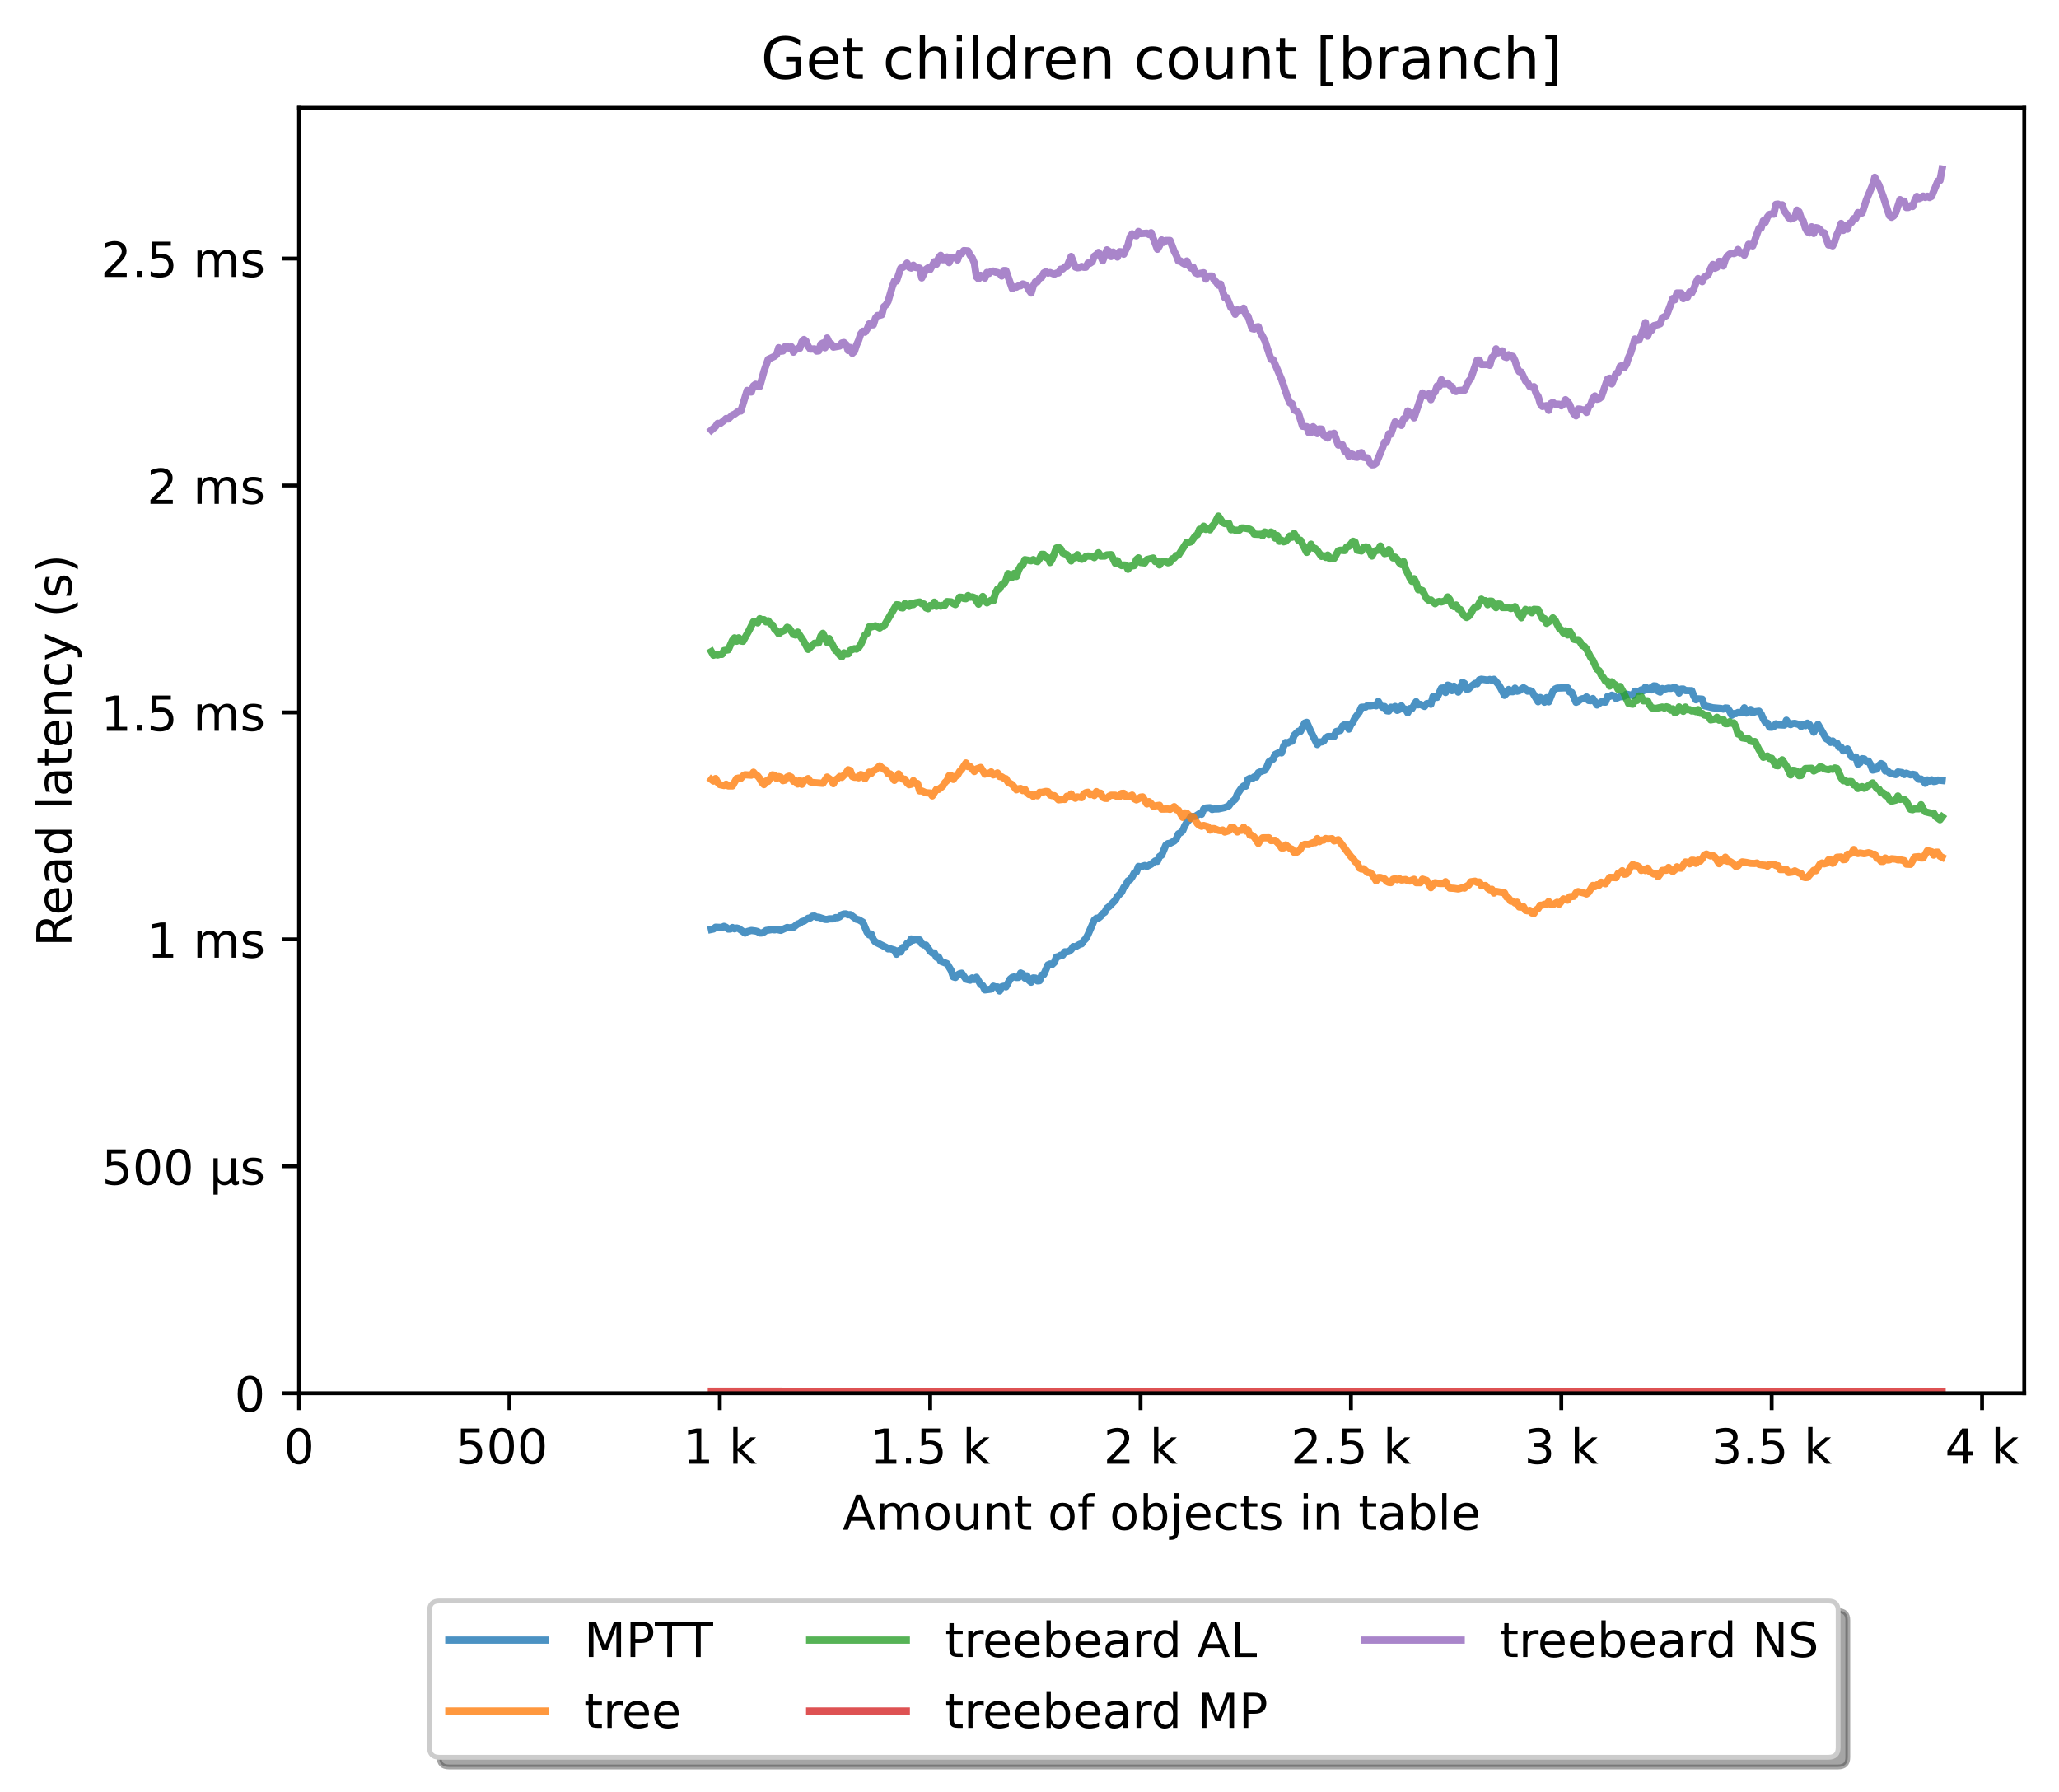 <?xml version="1.0" encoding="utf-8" standalone="no"?>
<!DOCTYPE svg PUBLIC "-//W3C//DTD SVG 1.1//EN"
  "http://www.w3.org/Graphics/SVG/1.1/DTD/svg11.dtd">
<!-- Created with matplotlib (https://matplotlib.org/) -->
<svg height="371.002pt" version="1.1" viewBox="0 0 426.229 371.002" width="426.229pt" xmlns="http://www.w3.org/2000/svg" xmlns:xlink="http://www.w3.org/1999/xlink">
 <defs>
  <style type="text/css">*{stroke-linecap:butt;stroke-linejoin:round;}</style>
 </defs>
 <g id="figure_1">
  <g id="patch_1">
   <path d="M 0 371.002 
L 426.229 371.002 
L 426.229 0 
L 0 0 
z
" style="fill:#ffffff;"/>
  </g>
  <g id="axes_1">
   <g id="patch_2">
    <path d="M 61.909 288.43 
L 419.029 288.43 
L 419.029 22.318 
L 61.909 22.318 
z
" style="fill:#ffffff;"/>
   </g>
   <g id="matplotlib.axis_1">
    <g id="xtick_1">
     <g id="line2d_1">
      <defs>
       <path d="M 0 0 
L 0 3.5 
" id="m407dcca65b" style="stroke:#000000;stroke-width:0.8;"/>
      </defs>
      <g>
       <use style="stroke:#000000;stroke-width:0.8;" x="61.909" xlink:href="#m407dcca65b" y="288.43"/>
      </g>
     </g>
     <g id="text_1">
      <!-- 0 -->
      <g transform="translate(58.728 303.029)scale(0.1 -0.1)">
       <defs>
        <path d="M 31.781 66.406 
Q 24.172 66.406 20.328 58.906 
Q 16.5 51.422 16.5 36.375 
Q 16.5 21.391 20.328 13.891 
Q 24.172 6.391 31.781 6.391 
Q 39.453 6.391 43.281 13.891 
Q 47.125 21.391 47.125 36.375 
Q 47.125 51.422 43.281 58.906 
Q 39.453 66.406 31.781 66.406 
z
M 31.781 74.219 
Q 44.047 74.219 50.516 64.516 
Q 56.984 54.828 56.984 36.375 
Q 56.984 17.969 50.516 8.266 
Q 44.047 -1.422 31.781 -1.422 
Q 19.531 -1.422 13.062 8.266 
Q 6.594 17.969 6.594 36.375 
Q 6.594 54.828 13.062 64.516 
Q 19.531 74.219 31.781 74.219 
z
" id="DejaVuSans-48"/>
       </defs>
       <use xlink:href="#DejaVuSans-48"/>
      </g>
     </g>
    </g>
    <g id="xtick_2">
     <g id="line2d_2">
      <g>
       <use style="stroke:#000000;stroke-width:0.8;" x="105.458" xlink:href="#m407dcca65b" y="288.43"/>
      </g>
     </g>
     <g id="text_2">
      <!-- 500  -->
      <g transform="translate(94.325 303.029)scale(0.1 -0.1)">
       <defs>
        <path d="M 10.797 72.906 
L 49.516 72.906 
L 49.516 64.594 
L 19.828 64.594 
L 19.828 46.734 
Q 21.969 47.469 24.109 47.828 
Q 26.266 48.188 28.422 48.188 
Q 40.625 48.188 47.75 41.5 
Q 54.891 34.812 54.891 23.391 
Q 54.891 11.625 47.562 5.094 
Q 40.234 -1.422 26.906 -1.422 
Q 22.312 -1.422 17.547 -0.641 
Q 12.797 0.141 7.719 1.703 
L 7.719 11.625 
Q 12.109 9.234 16.797 8.062 
Q 21.484 6.891 26.703 6.891 
Q 35.156 6.891 40.078 11.328 
Q 45.016 15.766 45.016 23.391 
Q 45.016 31 40.078 35.438 
Q 35.156 39.891 26.703 39.891 
Q 22.75 39.891 18.812 39.016 
Q 14.891 38.141 10.797 36.281 
z
" id="DejaVuSans-53"/>
        <path id="DejaVuSans-32"/>
       </defs>
       <use xlink:href="#DejaVuSans-53"/>
       <use x="63.623" xlink:href="#DejaVuSans-48"/>
       <use x="127.246" xlink:href="#DejaVuSans-48"/>
       <use x="190.869" xlink:href="#DejaVuSans-32"/>
      </g>
     </g>
    </g>
    <g id="xtick_3">
     <g id="line2d_3">
      <g>
       <use style="stroke:#000000;stroke-width:0.8;" x="149.007" xlink:href="#m407dcca65b" y="288.43"/>
      </g>
     </g>
     <g id="text_3">
      <!-- 1 k -->
      <g transform="translate(141.341 303.029)scale(0.1 -0.1)">
       <defs>
        <path d="M 12.406 8.297 
L 28.516 8.297 
L 28.516 63.922 
L 10.984 60.406 
L 10.984 69.391 
L 28.422 72.906 
L 38.281 72.906 
L 38.281 8.297 
L 54.391 8.297 
L 54.391 0 
L 12.406 0 
z
" id="DejaVuSans-49"/>
        <path d="M 9.078 75.984 
L 18.109 75.984 
L 18.109 31.109 
L 44.922 54.688 
L 56.391 54.688 
L 27.391 29.109 
L 57.625 0 
L 45.906 0 
L 18.109 26.703 
L 18.109 0 
L 9.078 0 
z
" id="DejaVuSans-107"/>
       </defs>
       <use xlink:href="#DejaVuSans-49"/>
       <use x="63.623" xlink:href="#DejaVuSans-32"/>
       <use x="95.41" xlink:href="#DejaVuSans-107"/>
      </g>
     </g>
    </g>
    <g id="xtick_4">
     <g id="line2d_4">
      <g>
       <use style="stroke:#000000;stroke-width:0.8;" x="192.555" xlink:href="#m407dcca65b" y="288.43"/>
      </g>
     </g>
     <g id="text_4">
      <!-- 1.5 k -->
      <g transform="translate(180.119 303.029)scale(0.1 -0.1)">
       <defs>
        <path d="M 10.688 12.406 
L 21 12.406 
L 21 0 
L 10.688 0 
z
" id="DejaVuSans-46"/>
       </defs>
       <use xlink:href="#DejaVuSans-49"/>
       <use x="63.623" xlink:href="#DejaVuSans-46"/>
       <use x="95.41" xlink:href="#DejaVuSans-53"/>
       <use x="159.033" xlink:href="#DejaVuSans-32"/>
       <use x="190.82" xlink:href="#DejaVuSans-107"/>
      </g>
     </g>
    </g>
    <g id="xtick_5">
     <g id="line2d_5">
      <g>
       <use style="stroke:#000000;stroke-width:0.8;" x="236.104" xlink:href="#m407dcca65b" y="288.43"/>
      </g>
     </g>
     <g id="text_5">
      <!-- 2 k -->
      <g transform="translate(228.438 303.029)scale(0.1 -0.1)">
       <defs>
        <path d="M 19.188 8.297 
L 53.609 8.297 
L 53.609 0 
L 7.328 0 
L 7.328 8.297 
Q 12.938 14.109 22.625 23.891 
Q 32.328 33.688 34.812 36.531 
Q 39.547 41.844 41.422 45.531 
Q 43.312 49.219 43.312 52.781 
Q 43.312 58.594 39.234 62.25 
Q 35.156 65.922 28.609 65.922 
Q 23.969 65.922 18.812 64.312 
Q 13.672 62.703 7.812 59.422 
L 7.812 69.391 
Q 13.766 71.781 18.938 73 
Q 24.125 74.219 28.422 74.219 
Q 39.75 74.219 46.484 68.547 
Q 53.219 62.891 53.219 53.422 
Q 53.219 48.922 51.531 44.891 
Q 49.859 40.875 45.406 35.406 
Q 44.188 33.984 37.641 27.219 
Q 31.109 20.453 19.188 8.297 
z
" id="DejaVuSans-50"/>
       </defs>
       <use xlink:href="#DejaVuSans-50"/>
       <use x="63.623" xlink:href="#DejaVuSans-32"/>
       <use x="95.41" xlink:href="#DejaVuSans-107"/>
      </g>
     </g>
    </g>
    <g id="xtick_6">
     <g id="line2d_6">
      <g>
       <use style="stroke:#000000;stroke-width:0.8;" x="279.652" xlink:href="#m407dcca65b" y="288.43"/>
      </g>
     </g>
     <g id="text_6">
      <!-- 2.5 k -->
      <g transform="translate(267.216 303.029)scale(0.1 -0.1)">
       <use xlink:href="#DejaVuSans-50"/>
       <use x="63.623" xlink:href="#DejaVuSans-46"/>
       <use x="95.41" xlink:href="#DejaVuSans-53"/>
       <use x="159.033" xlink:href="#DejaVuSans-32"/>
       <use x="190.82" xlink:href="#DejaVuSans-107"/>
      </g>
     </g>
    </g>
    <g id="xtick_7">
     <g id="line2d_7">
      <g>
       <use style="stroke:#000000;stroke-width:0.8;" x="323.201" xlink:href="#m407dcca65b" y="288.43"/>
      </g>
     </g>
     <g id="text_7">
      <!-- 3 k -->
      <g transform="translate(315.535 303.029)scale(0.1 -0.1)">
       <defs>
        <path d="M 40.578 39.312 
Q 47.656 37.797 51.625 33 
Q 55.609 28.219 55.609 21.188 
Q 55.609 10.406 48.188 4.484 
Q 40.766 -1.422 27.094 -1.422 
Q 22.516 -1.422 17.656 -0.516 
Q 12.797 0.391 7.625 2.203 
L 7.625 11.719 
Q 11.719 9.328 16.594 8.109 
Q 21.484 6.891 26.812 6.891 
Q 36.078 6.891 40.938 10.547 
Q 45.797 14.203 45.797 21.188 
Q 45.797 27.641 41.281 31.266 
Q 36.766 34.906 28.719 34.906 
L 20.219 34.906 
L 20.219 43.016 
L 29.109 43.016 
Q 36.375 43.016 40.234 45.922 
Q 44.094 48.828 44.094 54.297 
Q 44.094 59.906 40.109 62.906 
Q 36.141 65.922 28.719 65.922 
Q 24.656 65.922 20.016 65.031 
Q 15.375 64.156 9.812 62.312 
L 9.812 71.094 
Q 15.438 72.656 20.344 73.438 
Q 25.25 74.219 29.594 74.219 
Q 40.828 74.219 47.359 69.109 
Q 53.906 64.016 53.906 55.328 
Q 53.906 49.266 50.438 45.094 
Q 46.969 40.922 40.578 39.312 
z
" id="DejaVuSans-51"/>
       </defs>
       <use xlink:href="#DejaVuSans-51"/>
       <use x="63.623" xlink:href="#DejaVuSans-32"/>
       <use x="95.41" xlink:href="#DejaVuSans-107"/>
      </g>
     </g>
    </g>
    <g id="xtick_8">
     <g id="line2d_8">
      <g>
       <use style="stroke:#000000;stroke-width:0.8;" x="366.749" xlink:href="#m407dcca65b" y="288.43"/>
      </g>
     </g>
     <g id="text_8">
      <!-- 3.5 k -->
      <g transform="translate(354.313 303.029)scale(0.1 -0.1)">
       <use xlink:href="#DejaVuSans-51"/>
       <use x="63.623" xlink:href="#DejaVuSans-46"/>
       <use x="95.41" xlink:href="#DejaVuSans-53"/>
       <use x="159.033" xlink:href="#DejaVuSans-32"/>
       <use x="190.82" xlink:href="#DejaVuSans-107"/>
      </g>
     </g>
    </g>
    <g id="xtick_9">
     <g id="line2d_9">
      <g>
       <use style="stroke:#000000;stroke-width:0.8;" x="410.298" xlink:href="#m407dcca65b" y="288.43"/>
      </g>
     </g>
     <g id="text_9">
      <!-- 4 k -->
      <g transform="translate(402.632 303.029)scale(0.1 -0.1)">
       <defs>
        <path d="M 37.797 64.312 
L 12.891 25.391 
L 37.797 25.391 
z
M 35.203 72.906 
L 47.609 72.906 
L 47.609 25.391 
L 58.016 25.391 
L 58.016 17.188 
L 47.609 17.188 
L 47.609 0 
L 37.797 0 
L 37.797 17.188 
L 4.891 17.188 
L 4.891 26.703 
z
" id="DejaVuSans-52"/>
       </defs>
       <use xlink:href="#DejaVuSans-52"/>
       <use x="63.623" xlink:href="#DejaVuSans-32"/>
       <use x="95.41" xlink:href="#DejaVuSans-107"/>
      </g>
     </g>
    </g>
    <g id="text_10">
     <!-- Amount of objects in table -->
     <g transform="translate(174.411 316.707)scale(0.1 -0.1)">
      <defs>
       <path d="M 34.188 63.188 
L 20.797 26.906 
L 47.609 26.906 
z
M 28.609 72.906 
L 39.797 72.906 
L 67.578 0 
L 57.328 0 
L 50.688 18.703 
L 17.828 18.703 
L 11.188 0 
L 0.781 0 
z
" id="DejaVuSans-65"/>
       <path d="M 52 44.188 
Q 55.375 50.25 60.062 53.125 
Q 64.75 56 71.094 56 
Q 79.641 56 84.281 50.016 
Q 88.922 44.047 88.922 33.016 
L 88.922 0 
L 79.891 0 
L 79.891 32.719 
Q 79.891 40.578 77.094 44.375 
Q 74.312 48.188 68.609 48.188 
Q 61.625 48.188 57.562 43.547 
Q 53.516 38.922 53.516 30.906 
L 53.516 0 
L 44.484 0 
L 44.484 32.719 
Q 44.484 40.625 41.703 44.406 
Q 38.922 48.188 33.109 48.188 
Q 26.219 48.188 22.156 43.531 
Q 18.109 38.875 18.109 30.906 
L 18.109 0 
L 9.078 0 
L 9.078 54.688 
L 18.109 54.688 
L 18.109 46.188 
Q 21.188 51.219 25.484 53.609 
Q 29.781 56 35.688 56 
Q 41.656 56 45.828 52.969 
Q 50 49.953 52 44.188 
z
" id="DejaVuSans-109"/>
       <path d="M 30.609 48.391 
Q 23.391 48.391 19.188 42.75 
Q 14.984 37.109 14.984 27.297 
Q 14.984 17.484 19.156 11.844 
Q 23.344 6.203 30.609 6.203 
Q 37.797 6.203 41.984 11.859 
Q 46.188 17.531 46.188 27.297 
Q 46.188 37.016 41.984 42.703 
Q 37.797 48.391 30.609 48.391 
z
M 30.609 56 
Q 42.328 56 49.016 48.375 
Q 55.719 40.766 55.719 27.297 
Q 55.719 13.875 49.016 6.219 
Q 42.328 -1.422 30.609 -1.422 
Q 18.844 -1.422 12.172 6.219 
Q 5.516 13.875 5.516 27.297 
Q 5.516 40.766 12.172 48.375 
Q 18.844 56 30.609 56 
z
" id="DejaVuSans-111"/>
       <path d="M 8.5 21.578 
L 8.5 54.688 
L 17.484 54.688 
L 17.484 21.922 
Q 17.484 14.156 20.5 10.266 
Q 23.531 6.391 29.594 6.391 
Q 36.859 6.391 41.078 11.031 
Q 45.312 15.672 45.312 23.688 
L 45.312 54.688 
L 54.297 54.688 
L 54.297 0 
L 45.312 0 
L 45.312 8.406 
Q 42.047 3.422 37.719 1 
Q 33.406 -1.422 27.688 -1.422 
Q 18.266 -1.422 13.375 4.438 
Q 8.5 10.297 8.5 21.578 
z
M 31.109 56 
z
" id="DejaVuSans-117"/>
       <path d="M 54.891 33.016 
L 54.891 0 
L 45.906 0 
L 45.906 32.719 
Q 45.906 40.484 42.875 44.328 
Q 39.844 48.188 33.797 48.188 
Q 26.516 48.188 22.312 43.547 
Q 18.109 38.922 18.109 30.906 
L 18.109 0 
L 9.078 0 
L 9.078 54.688 
L 18.109 54.688 
L 18.109 46.188 
Q 21.344 51.125 25.703 53.562 
Q 30.078 56 35.797 56 
Q 45.219 56 50.047 50.172 
Q 54.891 44.344 54.891 33.016 
z
" id="DejaVuSans-110"/>
       <path d="M 18.312 70.219 
L 18.312 54.688 
L 36.812 54.688 
L 36.812 47.703 
L 18.312 47.703 
L 18.312 18.016 
Q 18.312 11.328 20.141 9.422 
Q 21.969 7.516 27.594 7.516 
L 36.812 7.516 
L 36.812 0 
L 27.594 0 
Q 17.188 0 13.234 3.875 
Q 9.281 7.766 9.281 18.016 
L 9.281 47.703 
L 2.688 47.703 
L 2.688 54.688 
L 9.281 54.688 
L 9.281 70.219 
z
" id="DejaVuSans-116"/>
       <path d="M 37.109 75.984 
L 37.109 68.5 
L 28.516 68.5 
Q 23.688 68.5 21.797 66.547 
Q 19.922 64.594 19.922 59.516 
L 19.922 54.688 
L 34.719 54.688 
L 34.719 47.703 
L 19.922 47.703 
L 19.922 0 
L 10.891 0 
L 10.891 47.703 
L 2.297 47.703 
L 2.297 54.688 
L 10.891 54.688 
L 10.891 58.5 
Q 10.891 67.625 15.141 71.797 
Q 19.391 75.984 28.609 75.984 
z
" id="DejaVuSans-102"/>
       <path d="M 48.688 27.297 
Q 48.688 37.203 44.609 42.844 
Q 40.531 48.484 33.406 48.484 
Q 26.266 48.484 22.188 42.844 
Q 18.109 37.203 18.109 27.297 
Q 18.109 17.391 22.188 11.75 
Q 26.266 6.109 33.406 6.109 
Q 40.531 6.109 44.609 11.75 
Q 48.688 17.391 48.688 27.297 
z
M 18.109 46.391 
Q 20.953 51.266 25.266 53.625 
Q 29.594 56 35.594 56 
Q 45.562 56 51.781 48.094 
Q 58.016 40.188 58.016 27.297 
Q 58.016 14.406 51.781 6.484 
Q 45.562 -1.422 35.594 -1.422 
Q 29.594 -1.422 25.266 0.953 
Q 20.953 3.328 18.109 8.203 
L 18.109 0 
L 9.078 0 
L 9.078 75.984 
L 18.109 75.984 
z
" id="DejaVuSans-98"/>
       <path d="M 9.422 54.688 
L 18.406 54.688 
L 18.406 -0.984 
Q 18.406 -11.422 14.422 -16.109 
Q 10.453 -20.797 1.609 -20.797 
L -1.812 -20.797 
L -1.812 -13.188 
L 0.594 -13.188 
Q 5.719 -13.188 7.562 -10.812 
Q 9.422 -8.453 9.422 -0.984 
z
M 9.422 75.984 
L 18.406 75.984 
L 18.406 64.594 
L 9.422 64.594 
z
" id="DejaVuSans-106"/>
       <path d="M 56.203 29.594 
L 56.203 25.203 
L 14.891 25.203 
Q 15.484 15.922 20.484 11.062 
Q 25.484 6.203 34.422 6.203 
Q 39.594 6.203 44.453 7.469 
Q 49.312 8.734 54.109 11.281 
L 54.109 2.781 
Q 49.266 0.734 44.188 -0.344 
Q 39.109 -1.422 33.891 -1.422 
Q 20.797 -1.422 13.156 6.188 
Q 5.516 13.812 5.516 26.812 
Q 5.516 40.234 12.766 48.109 
Q 20.016 56 32.328 56 
Q 43.359 56 49.781 48.891 
Q 56.203 41.797 56.203 29.594 
z
M 47.219 32.234 
Q 47.125 39.594 43.094 43.984 
Q 39.062 48.391 32.422 48.391 
Q 24.906 48.391 20.391 44.141 
Q 15.875 39.891 15.188 32.172 
z
" id="DejaVuSans-101"/>
       <path d="M 48.781 52.594 
L 48.781 44.188 
Q 44.969 46.297 41.141 47.344 
Q 37.312 48.391 33.406 48.391 
Q 24.656 48.391 19.812 42.844 
Q 14.984 37.312 14.984 27.297 
Q 14.984 17.281 19.812 11.734 
Q 24.656 6.203 33.406 6.203 
Q 37.312 6.203 41.141 7.25 
Q 44.969 8.297 48.781 10.406 
L 48.781 2.094 
Q 45.016 0.344 40.984 -0.531 
Q 36.969 -1.422 32.422 -1.422 
Q 20.062 -1.422 12.781 6.344 
Q 5.516 14.109 5.516 27.297 
Q 5.516 40.672 12.859 48.328 
Q 20.219 56 33.016 56 
Q 37.156 56 41.109 55.141 
Q 45.062 54.297 48.781 52.594 
z
" id="DejaVuSans-99"/>
       <path d="M 44.281 53.078 
L 44.281 44.578 
Q 40.484 46.531 36.375 47.5 
Q 32.281 48.484 27.875 48.484 
Q 21.188 48.484 17.844 46.438 
Q 14.5 44.391 14.5 40.281 
Q 14.5 37.156 16.891 35.375 
Q 19.281 33.594 26.516 31.984 
L 29.594 31.297 
Q 39.156 29.25 43.188 25.516 
Q 47.219 21.781 47.219 15.094 
Q 47.219 7.469 41.188 3.016 
Q 35.156 -1.422 24.609 -1.422 
Q 20.219 -1.422 15.453 -0.562 
Q 10.688 0.297 5.422 2 
L 5.422 11.281 
Q 10.406 8.688 15.234 7.391 
Q 20.062 6.109 24.812 6.109 
Q 31.156 6.109 34.562 8.281 
Q 37.984 10.453 37.984 14.406 
Q 37.984 18.062 35.516 20.016 
Q 33.062 21.969 24.703 23.781 
L 21.578 24.516 
Q 13.234 26.266 9.516 29.906 
Q 5.812 33.547 5.812 39.891 
Q 5.812 47.609 11.281 51.797 
Q 16.75 56 26.812 56 
Q 31.781 56 36.172 55.266 
Q 40.578 54.547 44.281 53.078 
z
" id="DejaVuSans-115"/>
       <path d="M 9.422 54.688 
L 18.406 54.688 
L 18.406 0 
L 9.422 0 
z
M 9.422 75.984 
L 18.406 75.984 
L 18.406 64.594 
L 9.422 64.594 
z
" id="DejaVuSans-105"/>
       <path d="M 34.281 27.484 
Q 23.391 27.484 19.188 25 
Q 14.984 22.516 14.984 16.5 
Q 14.984 11.719 18.141 8.906 
Q 21.297 6.109 26.703 6.109 
Q 34.188 6.109 38.703 11.406 
Q 43.219 16.703 43.219 25.484 
L 43.219 27.484 
z
M 52.203 31.203 
L 52.203 0 
L 43.219 0 
L 43.219 8.297 
Q 40.141 3.328 35.547 0.953 
Q 30.953 -1.422 24.312 -1.422 
Q 15.922 -1.422 10.953 3.297 
Q 6 8.016 6 15.922 
Q 6 25.141 12.172 29.828 
Q 18.359 34.516 30.609 34.516 
L 43.219 34.516 
L 43.219 35.406 
Q 43.219 41.609 39.141 45 
Q 35.062 48.391 27.688 48.391 
Q 23 48.391 18.547 47.266 
Q 14.109 46.141 10.016 43.891 
L 10.016 52.203 
Q 14.938 54.109 19.578 55.047 
Q 24.219 56 28.609 56 
Q 40.484 56 46.344 49.844 
Q 52.203 43.703 52.203 31.203 
z
" id="DejaVuSans-97"/>
       <path d="M 9.422 75.984 
L 18.406 75.984 
L 18.406 0 
L 9.422 0 
z
" id="DejaVuSans-108"/>
      </defs>
      <use xlink:href="#DejaVuSans-65"/>
      <use x="68.408" xlink:href="#DejaVuSans-109"/>
      <use x="165.82" xlink:href="#DejaVuSans-111"/>
      <use x="227.002" xlink:href="#DejaVuSans-117"/>
      <use x="290.381" xlink:href="#DejaVuSans-110"/>
      <use x="353.76" xlink:href="#DejaVuSans-116"/>
      <use x="392.969" xlink:href="#DejaVuSans-32"/>
      <use x="424.756" xlink:href="#DejaVuSans-111"/>
      <use x="485.938" xlink:href="#DejaVuSans-102"/>
      <use x="521.143" xlink:href="#DejaVuSans-32"/>
      <use x="552.93" xlink:href="#DejaVuSans-111"/>
      <use x="614.111" xlink:href="#DejaVuSans-98"/>
      <use x="677.588" xlink:href="#DejaVuSans-106"/>
      <use x="705.371" xlink:href="#DejaVuSans-101"/>
      <use x="766.895" xlink:href="#DejaVuSans-99"/>
      <use x="821.875" xlink:href="#DejaVuSans-116"/>
      <use x="861.084" xlink:href="#DejaVuSans-115"/>
      <use x="913.184" xlink:href="#DejaVuSans-32"/>
      <use x="944.971" xlink:href="#DejaVuSans-105"/>
      <use x="972.754" xlink:href="#DejaVuSans-110"/>
      <use x="1036.133" xlink:href="#DejaVuSans-32"/>
      <use x="1067.92" xlink:href="#DejaVuSans-116"/>
      <use x="1107.129" xlink:href="#DejaVuSans-97"/>
      <use x="1168.408" xlink:href="#DejaVuSans-98"/>
      <use x="1231.885" xlink:href="#DejaVuSans-108"/>
      <use x="1259.668" xlink:href="#DejaVuSans-101"/>
     </g>
    </g>
   </g>
   <g id="matplotlib.axis_2">
    <g id="ytick_1">
     <g id="line2d_10">
      <defs>
       <path d="M 0 0 
L -3.5 0 
" id="m071cff516d" style="stroke:#000000;stroke-width:0.8;"/>
      </defs>
      <g>
       <use style="stroke:#000000;stroke-width:0.8;" x="61.909" xlink:href="#m071cff516d" y="288.43"/>
      </g>
     </g>
     <g id="text_11">
      <!-- 0 -->
      <g transform="translate(48.547 292.229)scale(0.1 -0.1)">
       <use xlink:href="#DejaVuSans-48"/>
      </g>
     </g>
    </g>
    <g id="ytick_2">
     <g id="line2d_11">
      <g>
       <use style="stroke:#000000;stroke-width:0.8;" x="61.909" xlink:href="#m071cff516d" y="241.45"/>
      </g>
     </g>
     <g id="text_12">
      <!-- 500 µs -->
      <g transform="translate(21.072 245.249)scale(0.1 -0.1)">
       <defs>
        <path d="M 8.5 -20.797 
L 8.5 54.688 
L 17.484 54.688 
L 17.484 20.703 
Q 17.484 13.625 20.844 10 
Q 24.219 6.391 30.812 6.391 
Q 38.031 6.391 41.672 10.484 
Q 45.312 14.594 45.312 22.797 
L 45.312 54.688 
L 54.297 54.688 
L 54.297 12.594 
Q 54.297 9.672 55.141 8.281 
Q 56 6.891 57.812 6.891 
Q 58.25 6.891 59.031 7.156 
Q 59.812 7.422 61.188 8.016 
L 61.188 0.781 
Q 59.188 -0.344 57.391 -0.875 
Q 55.609 -1.422 53.906 -1.422 
Q 50.531 -1.422 48.531 0.484 
Q 46.531 2.391 45.797 6.297 
Q 43.359 2.438 39.812 0.5 
Q 36.281 -1.422 31.5 -1.422 
Q 26.516 -1.422 23.016 0.484 
Q 19.531 2.391 17.484 6.203 
L 17.484 -20.797 
z
" id="DejaVuSans-181"/>
       </defs>
       <use xlink:href="#DejaVuSans-53"/>
       <use x="63.623" xlink:href="#DejaVuSans-48"/>
       <use x="127.246" xlink:href="#DejaVuSans-48"/>
       <use x="190.869" xlink:href="#DejaVuSans-32"/>
       <use x="222.656" xlink:href="#DejaVuSans-181"/>
       <use x="286.279" xlink:href="#DejaVuSans-115"/>
      </g>
     </g>
    </g>
    <g id="ytick_3">
     <g id="line2d_12">
      <g>
       <use style="stroke:#000000;stroke-width:0.8;" x="61.909" xlink:href="#m071cff516d" y="194.47"/>
      </g>
     </g>
     <g id="text_13">
      <!-- 1 ms -->
      <g transform="translate(30.419 198.269)scale(0.1 -0.1)">
       <use xlink:href="#DejaVuSans-49"/>
       <use x="63.623" xlink:href="#DejaVuSans-32"/>
       <use x="95.41" xlink:href="#DejaVuSans-109"/>
       <use x="192.822" xlink:href="#DejaVuSans-115"/>
      </g>
     </g>
    </g>
    <g id="ytick_4">
     <g id="line2d_13">
      <g>
       <use style="stroke:#000000;stroke-width:0.8;" x="61.909" xlink:href="#m071cff516d" y="147.49"/>
      </g>
     </g>
     <g id="text_14">
      <!-- 1.5 ms -->
      <g transform="translate(20.878 151.289)scale(0.1 -0.1)">
       <use xlink:href="#DejaVuSans-49"/>
       <use x="63.623" xlink:href="#DejaVuSans-46"/>
       <use x="95.41" xlink:href="#DejaVuSans-53"/>
       <use x="159.033" xlink:href="#DejaVuSans-32"/>
       <use x="190.82" xlink:href="#DejaVuSans-109"/>
       <use x="288.232" xlink:href="#DejaVuSans-115"/>
      </g>
     </g>
    </g>
    <g id="ytick_5">
     <g id="line2d_14">
      <g>
       <use style="stroke:#000000;stroke-width:0.8;" x="61.909" xlink:href="#m071cff516d" y="100.51"/>
      </g>
     </g>
     <g id="text_15">
      <!-- 2 ms -->
      <g transform="translate(30.419 104.309)scale(0.1 -0.1)">
       <use xlink:href="#DejaVuSans-50"/>
       <use x="63.623" xlink:href="#DejaVuSans-32"/>
       <use x="95.41" xlink:href="#DejaVuSans-109"/>
       <use x="192.822" xlink:href="#DejaVuSans-115"/>
      </g>
     </g>
    </g>
    <g id="ytick_6">
     <g id="line2d_15">
      <g>
       <use style="stroke:#000000;stroke-width:0.8;" x="61.909" xlink:href="#m071cff516d" y="53.53"/>
      </g>
     </g>
     <g id="text_16">
      <!-- 2.5 ms -->
      <g transform="translate(20.878 57.329)scale(0.1 -0.1)">
       <use xlink:href="#DejaVuSans-50"/>
       <use x="63.623" xlink:href="#DejaVuSans-46"/>
       <use x="95.41" xlink:href="#DejaVuSans-53"/>
       <use x="159.033" xlink:href="#DejaVuSans-32"/>
       <use x="190.82" xlink:href="#DejaVuSans-109"/>
       <use x="288.232" xlink:href="#DejaVuSans-115"/>
      </g>
     </g>
    </g>
    <g id="text_17">
     <!-- Read latency (s) -->
     <g transform="translate(14.798 195.99)rotate(-90)scale(0.1 -0.1)">
      <defs>
       <path d="M 44.391 34.188 
Q 47.562 33.109 50.562 29.594 
Q 53.562 26.078 56.594 19.922 
L 66.609 0 
L 56 0 
L 46.688 18.703 
Q 43.062 26.031 39.672 28.422 
Q 36.281 30.812 30.422 30.812 
L 19.672 30.812 
L 19.672 0 
L 9.812 0 
L 9.812 72.906 
L 32.078 72.906 
Q 44.578 72.906 50.734 67.672 
Q 56.891 62.453 56.891 51.906 
Q 56.891 45.016 53.688 40.469 
Q 50.484 35.938 44.391 34.188 
z
M 19.672 64.797 
L 19.672 38.922 
L 32.078 38.922 
Q 39.203 38.922 42.844 42.219 
Q 46.484 45.516 46.484 51.906 
Q 46.484 58.297 42.844 61.547 
Q 39.203 64.797 32.078 64.797 
z
" id="DejaVuSans-82"/>
       <path d="M 45.406 46.391 
L 45.406 75.984 
L 54.391 75.984 
L 54.391 0 
L 45.406 0 
L 45.406 8.203 
Q 42.578 3.328 38.25 0.953 
Q 33.938 -1.422 27.875 -1.422 
Q 17.969 -1.422 11.734 6.484 
Q 5.516 14.406 5.516 27.297 
Q 5.516 40.188 11.734 48.094 
Q 17.969 56 27.875 56 
Q 33.938 56 38.25 53.625 
Q 42.578 51.266 45.406 46.391 
z
M 14.797 27.297 
Q 14.797 17.391 18.875 11.75 
Q 22.953 6.109 30.078 6.109 
Q 37.203 6.109 41.297 11.75 
Q 45.406 17.391 45.406 27.297 
Q 45.406 37.203 41.297 42.844 
Q 37.203 48.484 30.078 48.484 
Q 22.953 48.484 18.875 42.844 
Q 14.797 37.203 14.797 27.297 
z
" id="DejaVuSans-100"/>
       <path d="M 32.172 -5.078 
Q 28.375 -14.844 24.75 -17.812 
Q 21.141 -20.797 15.094 -20.797 
L 7.906 -20.797 
L 7.906 -13.281 
L 13.188 -13.281 
Q 16.891 -13.281 18.938 -11.516 
Q 21 -9.766 23.484 -3.219 
L 25.094 0.875 
L 2.984 54.688 
L 12.5 54.688 
L 29.594 11.922 
L 46.688 54.688 
L 56.203 54.688 
z
" id="DejaVuSans-121"/>
       <path d="M 31 75.875 
Q 24.469 64.656 21.281 53.656 
Q 18.109 42.672 18.109 31.391 
Q 18.109 20.125 21.312 9.062 
Q 24.516 -2 31 -13.188 
L 23.188 -13.188 
Q 15.875 -1.703 12.234 9.375 
Q 8.594 20.453 8.594 31.391 
Q 8.594 42.281 12.203 53.312 
Q 15.828 64.359 23.188 75.875 
z
" id="DejaVuSans-40"/>
       <path d="M 8.016 75.875 
L 15.828 75.875 
Q 23.141 64.359 26.781 53.312 
Q 30.422 42.281 30.422 31.391 
Q 30.422 20.453 26.781 9.375 
Q 23.141 -1.703 15.828 -13.188 
L 8.016 -13.188 
Q 14.5 -2 17.703 9.062 
Q 20.906 20.125 20.906 31.391 
Q 20.906 42.672 17.703 53.656 
Q 14.5 64.656 8.016 75.875 
z
" id="DejaVuSans-41"/>
      </defs>
      <use xlink:href="#DejaVuSans-82"/>
      <use x="64.982" xlink:href="#DejaVuSans-101"/>
      <use x="126.506" xlink:href="#DejaVuSans-97"/>
      <use x="187.785" xlink:href="#DejaVuSans-100"/>
      <use x="251.262" xlink:href="#DejaVuSans-32"/>
      <use x="283.049" xlink:href="#DejaVuSans-108"/>
      <use x="310.832" xlink:href="#DejaVuSans-97"/>
      <use x="372.111" xlink:href="#DejaVuSans-116"/>
      <use x="411.32" xlink:href="#DejaVuSans-101"/>
      <use x="472.844" xlink:href="#DejaVuSans-110"/>
      <use x="536.223" xlink:href="#DejaVuSans-99"/>
      <use x="591.203" xlink:href="#DejaVuSans-121"/>
      <use x="650.383" xlink:href="#DejaVuSans-32"/>
      <use x="682.17" xlink:href="#DejaVuSans-40"/>
      <use x="721.184" xlink:href="#DejaVuSans-115"/>
      <use x="773.283" xlink:href="#DejaVuSans-41"/>
     </g>
    </g>
   </g>
   <g id="line2d_16">
    <path clip-path="url(#pc52b51143d)" d="M 147.265 192.417 
L 147.7 192.325 
L 148.136 191.955 
L 149.442 192.015 
L 149.877 191.773 
L 150.313 191.964 
L 150.748 192.346 
L 151.184 192.329 
L 151.619 192.02 
L 152.055 192.294 
L 152.49 192.124 
L 152.926 192.234 
L 154.232 193.171 
L 154.668 192.861 
L 155.539 192.628 
L 156.41 192.744 
L 156.845 192.862 
L 157.281 193.156 
L 157.716 193.153 
L 158.152 192.956 
L 158.587 192.635 
L 159.894 192.429 
L 160.329 192.507 
L 160.765 192.42 
L 161.636 192.604 
L 162.942 192.006 
L 163.378 192.087 
L 164.249 191.97 
L 165.119 191.282 
L 165.555 191.15 
L 165.99 190.789 
L 166.426 190.693 
L 167.297 190.103 
L 167.732 190.045 
L 168.168 189.675 
L 168.603 189.651 
L 169.039 189.882 
L 169.474 189.894 
L 170.781 190.328 
L 171.216 190.346 
L 171.652 190.23 
L 172.523 190.217 
L 172.958 189.975 
L 173.394 189.982 
L 173.829 189.794 
L 174.265 189.37 
L 174.7 189.215 
L 175.136 189.2 
L 175.571 189.379 
L 176.007 189.342 
L 177.313 190.32 
L 177.749 190.406 
L 178.62 190.909 
L 179.49 192.998 
L 179.926 193.544 
L 180.361 193.366 
L 180.797 194.533 
L 181.232 195.029 
L 183.41 196.106 
L 183.845 196.448 
L 184.281 196.425 
L 185.152 196.683 
L 185.587 197.557 
L 186.023 196.81 
L 186.458 197.084 
L 186.894 196.155 
L 187.329 196.141 
L 187.765 195.311 
L 188.2 195.197 
L 188.636 194.387 
L 189.071 194.642 
L 189.507 194.442 
L 189.942 194.586 
L 190.378 194.585 
L 190.813 195.375 
L 191.249 195.636 
L 191.684 195.656 
L 192.555 196.935 
L 192.991 197.292 
L 193.426 197.288 
L 193.862 198.176 
L 194.297 198.108 
L 194.732 198.986 
L 196.039 199.497 
L 196.91 200.928 
L 197.345 202.232 
L 197.781 202.367 
L 198.216 201.838 
L 198.652 201.581 
L 199.087 201.481 
L 199.958 202.711 
L 200.829 202.927 
L 201.265 202.453 
L 201.7 202.786 
L 202.136 202.327 
L 203.007 203.821 
L 203.442 204.056 
L 203.878 204.938 
L 205.184 204.772 
L 205.62 204.167 
L 206.055 204.321 
L 206.491 204.32 
L 206.926 205.167 
L 207.362 204.293 
L 207.797 204.171 
L 208.233 204.308 
L 209.104 202.7 
L 209.539 202.348 
L 209.974 202.24 
L 210.41 202.369 
L 210.845 202.35 
L 211.281 201.439 
L 211.716 201.652 
L 212.152 202.49 
L 212.587 202.034 
L 213.023 202.987 
L 213.458 203.347 
L 213.894 202.459 
L 214.329 202.493 
L 214.765 203.074 
L 215.2 203.034 
L 215.636 201.87 
L 216.071 201.733 
L 216.942 199.748 
L 217.378 199.56 
L 217.813 199.661 
L 218.249 199.244 
L 218.684 198.123 
L 219.12 198.027 
L 219.555 197.749 
L 219.991 197.744 
L 220.426 197.048 
L 220.862 197.062 
L 221.297 196.952 
L 221.733 196.611 
L 222.168 195.961 
L 222.604 196.014 
L 223.475 195.511 
L 223.91 195.389 
L 224.346 194.741 
L 224.781 194.319 
L 225.216 193.494 
L 226.523 190.484 
L 226.958 190.107 
L 227.394 190.063 
L 227.829 189.722 
L 228.265 189.141 
L 228.7 188.861 
L 229.136 188.018 
L 229.571 187.702 
L 230.878 186.363 
L 231.313 185.595 
L 232.184 184.697 
L 232.62 183.72 
L 233.055 183.251 
L 233.491 182.366 
L 233.926 182.124 
L 234.362 181.532 
L 234.797 180.731 
L 235.233 180.531 
L 235.668 179.37 
L 236.104 179.462 
L 236.975 179.187 
L 237.41 179.366 
L 238.281 178.93 
L 239.152 178.232 
L 239.588 178.319 
L 240.023 177.308 
L 240.458 177.048 
L 241.329 174.965 
L 241.765 174.647 
L 242.2 174.577 
L 243.071 174.121 
L 243.507 173.661 
L 243.942 172.617 
L 244.378 172.389 
L 244.813 171.989 
L 245.249 170.967 
L 245.684 170.231 
L 246.12 169.75 
L 246.555 169.048 
L 247.426 169.014 
L 248.297 168.443 
L 248.733 168.577 
L 249.168 167.502 
L 249.604 167.283 
L 250.475 167.223 
L 250.91 167.581 
L 251.346 167.486 
L 252.217 167.469 
L 253.523 167.191 
L 254.394 166.818 
L 254.83 166.196 
L 255.7 165.465 
L 256.136 164.395 
L 257.007 163.119 
L 257.442 162.719 
L 257.878 162.761 
L 258.313 161.367 
L 258.749 161.136 
L 259.184 161.216 
L 259.62 160.829 
L 260.055 160.874 
L 260.491 159.951 
L 261.362 159.597 
L 261.797 159.468 
L 262.233 158.815 
L 262.668 157.71 
L 263.539 157.162 
L 263.975 156.187 
L 264.846 155.756 
L 265.281 155.868 
L 265.717 154.485 
L 266.152 153.706 
L 266.588 153.839 
L 267.023 153.53 
L 267.459 153.458 
L 267.894 152.221 
L 268.765 151.399 
L 269.201 151.413 
L 270.072 149.696 
L 270.507 149.544 
L 271.378 151.521 
L 272.684 154.146 
L 273.12 153.618 
L 273.555 153.617 
L 273.991 153.441 
L 274.426 152.797 
L 274.862 152.482 
L 276.168 152.473 
L 276.604 151.444 
L 277.475 151.214 
L 277.91 150.297 
L 278.346 150.029 
L 278.781 150.005 
L 279.217 150.948 
L 279.652 149.995 
L 280.088 149.456 
L 280.523 148.579 
L 281.394 147.431 
L 281.83 146.422 
L 282.701 146.379 
L 283.136 146.021 
L 283.572 146.147 
L 284.443 146.017 
L 284.878 146.127 
L 285.314 145.213 
L 285.749 145.973 
L 286.184 146.439 
L 286.62 146.269 
L 287.055 147.149 
L 287.491 147.211 
L 287.926 146.417 
L 288.362 146.506 
L 288.797 146.252 
L 289.233 147.075 
L 289.668 146.881 
L 290.104 146.123 
L 290.539 146.762 
L 290.975 146.822 
L 291.41 147.569 
L 291.846 146.694 
L 292.281 146.725 
L 293.152 145.271 
L 293.588 145.913 
L 294.023 145.823 
L 294.894 146.256 
L 295.33 145.678 
L 295.765 145.612 
L 296.201 145.81 
L 296.636 144.214 
L 297.072 144.235 
L 297.507 144.374 
L 298.378 142.474 
L 298.814 142.426 
L 299.249 143.363 
L 299.685 141.84 
L 300.12 141.984 
L 300.556 142.973 
L 300.991 142.062 
L 301.862 143.289 
L 302.297 142.518 
L 302.733 141.263 
L 303.168 141.491 
L 303.604 142.704 
L 304.039 142.613 
L 304.475 142.139 
L 305.346 141.479 
L 305.781 141.555 
L 306.217 140.75 
L 306.652 140.618 
L 307.959 140.801 
L 308.394 140.664 
L 308.83 140.846 
L 309.265 140.635 
L 310.136 141.639 
L 310.572 142.311 
L 311.443 143.955 
L 311.878 143.52 
L 312.314 142.736 
L 312.749 143.191 
L 313.185 143.203 
L 313.62 142.467 
L 314.056 143.106 
L 314.491 142.989 
L 315.362 142.37 
L 315.798 142.619 
L 316.233 143.091 
L 316.668 142.956 
L 317.104 143.134 
L 318.41 145.284 
L 318.846 144.397 
L 319.281 144.647 
L 319.717 145.38 
L 320.152 144.43 
L 320.588 145.309 
L 321.459 143.154 
L 321.894 142.659 
L 322.33 142.459 
L 324.072 142.392 
L 324.507 142.4 
L 324.943 143.264 
L 325.378 143.36 
L 326.249 145.4 
L 326.685 145.215 
L 327.12 144.836 
L 327.556 144.654 
L 327.991 144.625 
L 328.427 144.283 
L 328.862 145.023 
L 329.298 145.056 
L 329.733 144.618 
L 330.604 145.958 
L 331.475 145.306 
L 332.346 145.368 
L 332.781 144.187 
L 333.217 144.187 
L 333.652 143.926 
L 334.088 144.067 
L 334.523 144.598 
L 335.394 144.218 
L 335.83 144.249 
L 336.265 144.092 
L 336.701 143.715 
L 338.007 143.987 
L 338.443 143.093 
L 339.314 143.123 
L 339.749 142.828 
L 340.185 143.008 
L 340.62 142.249 
L 341.056 142.807 
L 341.491 142.47 
L 341.927 142.821 
L 342.362 141.988 
L 342.798 142.032 
L 343.233 143.08 
L 343.669 143.286 
L 344.104 142.55 
L 344.54 142.693 
L 345.411 142.457 
L 345.846 142.525 
L 346.717 142.319 
L 347.152 142.562 
L 347.588 143.496 
L 348.023 142.652 
L 348.459 142.65 
L 348.894 142.958 
L 350.201 142.988 
L 350.636 144.126 
L 351.072 144.876 
L 351.507 144.68 
L 352.378 144.745 
L 352.814 146.108 
L 354.556 146.527 
L 356.298 146.681 
L 356.733 146.803 
L 357.169 146.571 
L 357.604 146.605 
L 358.04 147.214 
L 358.475 148.077 
L 358.911 147.725 
L 359.346 147.739 
L 359.782 147.495 
L 360.217 147.588 
L 360.653 147.475 
L 361.088 146.529 
L 361.523 147.627 
L 361.959 147.374 
L 362.394 146.889 
L 362.83 147.586 
L 363.265 147.353 
L 364.136 147.24 
L 364.572 147.817 
L 365.007 148.833 
L 365.443 149.537 
L 365.878 149.704 
L 366.314 150.543 
L 366.749 150.561 
L 367.185 150.43 
L 367.62 149.85 
L 368.056 150.051 
L 369.362 150.112 
L 369.798 149.103 
L 370.233 149.847 
L 370.669 150.014 
L 371.104 149.799 
L 371.54 149.758 
L 372.411 149.99 
L 372.846 150.405 
L 373.282 149.962 
L 373.717 150.243 
L 374.153 149.721 
L 374.588 150.022 
L 375.459 151.58 
L 376.33 149.965 
L 378.072 152.966 
L 378.507 153.184 
L 378.943 153.698 
L 379.378 153.401 
L 379.814 153.845 
L 380.249 153.832 
L 380.685 154.683 
L 381.12 154.682 
L 381.556 155.443 
L 381.991 155.413 
L 382.427 155.042 
L 383.298 156.697 
L 383.733 156.774 
L 384.169 156.712 
L 384.604 158.196 
L 385.04 157.921 
L 385.475 157.067 
L 385.911 157.127 
L 386.346 157.642 
L 386.782 157.562 
L 387.217 158.29 
L 387.653 159.428 
L 388.524 159.225 
L 388.959 158.47 
L 389.395 158.083 
L 389.83 158.319 
L 390.266 159.612 
L 390.701 159.566 
L 391.137 160.013 
L 392.443 160.352 
L 392.878 159.818 
L 393.749 159.945 
L 394.185 160.348 
L 394.62 160.068 
L 395.491 160.405 
L 395.927 160.293 
L 396.362 160.381 
L 396.798 160.952 
L 397.233 161.327 
L 397.669 161.276 
L 398.104 161.638 
L 398.54 162.169 
L 398.975 161.471 
L 399.411 161.729 
L 399.846 161.439 
L 400.282 161.796 
L 400.717 161.748 
L 401.153 161.498 
L 402.024 161.587 
L 402.024 161.587 
" style="fill:none;stroke:#1f77b4;stroke-linecap:square;stroke-opacity:0.8;stroke-width:1.5;"/>
   </g>
   <g id="line2d_17">
    <path clip-path="url(#pc52b51143d)" d="M 147.265 161.376 
L 147.7 161.712 
L 148.136 161.185 
L 148.571 161.998 
L 149.007 162.442 
L 149.877 162.625 
L 150.313 162.349 
L 150.748 162.703 
L 151.619 162.712 
L 152.49 161.181 
L 152.926 161.076 
L 153.361 161.137 
L 153.797 160.622 
L 154.232 160.397 
L 155.539 160.479 
L 155.974 159.865 
L 156.41 160.375 
L 156.845 160.632 
L 157.281 161.196 
L 157.716 161.983 
L 158.152 162.436 
L 158.587 161.689 
L 159.023 161.772 
L 159.894 160.413 
L 160.329 160.497 
L 160.765 161.166 
L 161.2 160.776 
L 161.636 160.907 
L 162.071 161.624 
L 162.507 161.516 
L 162.942 160.858 
L 163.378 160.685 
L 163.813 160.89 
L 164.249 161.758 
L 164.684 161.633 
L 165.119 162.315 
L 165.555 161.598 
L 165.99 162.381 
L 166.426 161.682 
L 167.297 161.192 
L 167.732 161.846 
L 168.168 162.001 
L 170.345 162.17 
L 171.216 160.877 
L 172.087 161.52 
L 172.523 162.246 
L 172.958 161.471 
L 173.394 161.186 
L 173.829 160.756 
L 174.265 160.937 
L 175.136 160.047 
L 175.571 159.361 
L 176.007 159.527 
L 176.442 160.76 
L 176.878 160.927 
L 177.313 160.908 
L 177.749 161.028 
L 178.184 160.355 
L 178.62 160.493 
L 179.055 161.224 
L 179.926 159.845 
L 180.361 160.117 
L 180.797 159.562 
L 181.232 159.364 
L 182.103 158.559 
L 182.974 159.274 
L 183.41 159.432 
L 183.845 160.177 
L 184.281 160.215 
L 185.152 161.562 
L 186.023 160.215 
L 186.458 160.864 
L 186.894 161.312 
L 187.329 161.316 
L 187.765 162.057 
L 188.2 162.456 
L 188.636 162.363 
L 189.071 161.611 
L 189.507 162.237 
L 189.942 162.202 
L 190.378 163.747 
L 190.813 163.738 
L 191.684 164.125 
L 192.555 164.174 
L 192.991 164.779 
L 193.862 163.411 
L 194.297 163.441 
L 195.168 162.742 
L 195.603 162.009 
L 196.039 161.607 
L 196.474 160.59 
L 196.91 160.592 
L 197.345 161.36 
L 197.781 160.727 
L 198.216 160.491 
L 198.652 159.71 
L 199.087 159.261 
L 199.958 157.954 
L 200.394 158.712 
L 200.829 158.696 
L 201.7 159.726 
L 202.136 159.199 
L 203.007 158.878 
L 203.878 160.263 
L 204.313 160.067 
L 204.749 160.153 
L 205.184 159.801 
L 205.62 160.42 
L 206.055 160.279 
L 206.491 160.013 
L 206.926 160.762 
L 207.362 160.818 
L 207.797 161.113 
L 208.233 161.211 
L 208.668 161.936 
L 209.539 162.426 
L 210.41 163.508 
L 210.845 163.308 
L 211.281 163.238 
L 211.716 163.676 
L 212.152 163.4 
L 212.587 164.074 
L 213.023 164.486 
L 213.458 164.443 
L 213.894 164.869 
L 214.329 164.518 
L 214.765 164.75 
L 215.2 164.03 
L 215.636 164.038 
L 216.507 163.843 
L 216.942 163.894 
L 217.378 164.592 
L 217.813 164.721 
L 218.249 164.727 
L 219.12 165.588 
L 219.991 165.485 
L 220.426 165.502 
L 220.862 164.838 
L 221.297 164.998 
L 221.733 164.365 
L 222.168 164.998 
L 222.604 165.269 
L 223.039 164.978 
L 223.91 165.127 
L 224.346 164.358 
L 224.781 164.102 
L 225.216 164.012 
L 225.652 164.506 
L 226.087 164.373 
L 226.523 164.697 
L 226.958 163.883 
L 227.394 164.351 
L 227.829 164.206 
L 228.265 165.066 
L 228.7 165.269 
L 229.136 165.295 
L 229.571 164.848 
L 230.007 164.634 
L 230.878 164.641 
L 231.313 164.973 
L 231.749 164.952 
L 232.184 164.258 
L 232.62 164.238 
L 233.055 164.918 
L 233.926 164.81 
L 234.362 164.607 
L 234.797 165.367 
L 235.233 165.594 
L 235.668 165.406 
L 236.104 165.028 
L 236.539 164.976 
L 237.41 166.437 
L 237.846 165.957 
L 238.281 166.351 
L 238.717 166.902 
L 240.023 166.712 
L 240.458 167.51 
L 241.765 167.487 
L 242.2 167.562 
L 243.071 166.994 
L 243.507 167.637 
L 243.942 167.721 
L 244.813 169.219 
L 245.249 168.302 
L 245.684 168.362 
L 246.12 168.785 
L 246.555 169.462 
L 246.991 169.064 
L 247.862 170.507 
L 248.297 170.891 
L 248.733 171.059 
L 249.168 170.893 
L 250.039 171.141 
L 250.475 171.844 
L 250.91 171.542 
L 251.346 171.535 
L 252.217 171.903 
L 252.652 171.961 
L 253.088 171.83 
L 253.523 172.256 
L 254.394 171.979 
L 254.83 171.279 
L 255.265 171.265 
L 256.136 172.239 
L 256.571 171.896 
L 257.007 171.89 
L 257.442 171.248 
L 257.878 172.045 
L 258.313 171.776 
L 258.749 172.892 
L 259.184 172.942 
L 259.62 173.277 
L 260.491 174.607 
L 260.926 173.86 
L 261.362 173.456 
L 262.668 173.436 
L 263.104 174.02 
L 263.975 173.969 
L 264.846 174.86 
L 265.281 175.537 
L 265.717 175.525 
L 266.152 174.925 
L 267.023 175.633 
L 267.459 175.817 
L 267.894 176.455 
L 268.33 176.47 
L 268.765 176.249 
L 269.201 175.795 
L 269.636 175.04 
L 270.072 174.805 
L 270.942 174.83 
L 271.813 174.44 
L 272.249 174.453 
L 272.684 173.602 
L 273.12 174.255 
L 273.555 173.928 
L 273.991 173.933 
L 274.426 173.593 
L 274.862 173.707 
L 275.733 173.624 
L 276.168 174.091 
L 277.039 173.843 
L 279.652 177.33 
L 280.088 177.764 
L 280.523 178.405 
L 280.959 178.692 
L 281.394 179.692 
L 281.83 179.909 
L 282.265 179.857 
L 283.136 180.636 
L 283.572 180.631 
L 284.007 180.992 
L 284.878 182.358 
L 285.314 181.671 
L 285.749 181.666 
L 286.62 181.954 
L 287.055 182.469 
L 287.491 182.689 
L 287.926 182.722 
L 288.362 182.024 
L 288.797 181.919 
L 289.233 182.118 
L 289.668 181.888 
L 290.104 182.18 
L 290.975 182.079 
L 291.41 182.319 
L 291.846 182.391 
L 292.717 182.031 
L 293.152 182.735 
L 294.023 182.74 
L 294.459 182.001 
L 295.33 182.275 
L 296.201 183.777 
L 296.636 183.166 
L 297.072 182.748 
L 297.943 182.897 
L 298.814 182.906 
L 299.249 182.524 
L 299.685 183.35 
L 300.12 183.863 
L 300.991 183.91 
L 301.862 184.039 
L 302.733 183.791 
L 303.168 183.859 
L 303.604 183.436 
L 304.039 183.233 
L 304.475 182.551 
L 305.346 182.425 
L 305.781 182.69 
L 306.217 182.59 
L 306.652 183.373 
L 307.523 183.323 
L 307.959 183.9 
L 308.394 184.201 
L 308.83 184.099 
L 309.265 184.891 
L 309.701 184.538 
L 311.443 184.844 
L 311.878 185.733 
L 312.314 185.945 
L 312.749 186.562 
L 313.185 186.558 
L 313.62 186.962 
L 314.056 186.778 
L 314.491 187.772 
L 314.927 187.795 
L 315.362 187.699 
L 315.798 188.475 
L 316.233 188.566 
L 316.668 188.469 
L 317.104 189.005 
L 317.539 189.111 
L 317.975 188.362 
L 318.41 188.109 
L 318.846 187.411 
L 319.281 187.392 
L 319.717 187.204 
L 320.152 187.178 
L 320.588 186.642 
L 321.023 187.245 
L 321.459 187.3 
L 322.33 186.798 
L 322.765 187.187 
L 323.636 186.097 
L 324.507 186.349 
L 324.943 185.654 
L 325.814 185.572 
L 326.249 184.826 
L 326.685 184.584 
L 327.991 184.907 
L 328.427 185.079 
L 328.862 184.738 
L 329.733 183.31 
L 330.169 183.552 
L 330.604 183.168 
L 331.04 183.26 
L 331.475 182.634 
L 332.346 182.969 
L 333.217 181.642 
L 334.088 181.669 
L 334.523 181.702 
L 334.959 180.826 
L 335.394 180.681 
L 335.83 180.253 
L 336.265 180.982 
L 336.701 180.912 
L 337.136 180.312 
L 337.572 179.46 
L 338.007 178.964 
L 338.443 179.231 
L 338.878 179.232 
L 339.314 179.474 
L 339.749 180.204 
L 340.185 180.027 
L 340.62 180.233 
L 341.056 179.731 
L 341.491 180.421 
L 342.362 180.951 
L 342.798 180.809 
L 343.233 181.502 
L 343.669 180.951 
L 344.104 180.197 
L 344.975 180.167 
L 345.411 179.577 
L 345.846 180.108 
L 346.281 180.432 
L 346.717 180.077 
L 347.152 179.444 
L 347.588 179.703 
L 348.023 179.739 
L 348.894 178.446 
L 349.33 178.521 
L 349.765 178.828 
L 350.201 178.092 
L 350.636 178.107 
L 351.072 178.739 
L 351.507 178.063 
L 351.943 178.279 
L 352.378 177.756 
L 352.814 177.002 
L 353.249 176.805 
L 354.12 177.202 
L 354.556 177.113 
L 354.991 177.403 
L 355.862 178.808 
L 356.298 178.025 
L 356.733 178.153 
L 357.169 177.453 
L 357.604 178.304 
L 358.04 178.31 
L 358.475 178.566 
L 359.346 179.385 
L 359.782 179.234 
L 360.217 178.724 
L 360.653 178.431 
L 361.523 178.552 
L 362.394 178.733 
L 363.265 178.755 
L 363.701 178.663 
L 364.136 178.952 
L 365.007 179.102 
L 365.443 179.128 
L 365.878 179.322 
L 366.314 178.946 
L 367.185 178.916 
L 367.62 179.196 
L 368.056 179.227 
L 368.491 180.021 
L 369.798 180.006 
L 370.233 180.636 
L 371.104 180.518 
L 371.54 180.287 
L 372.411 180.742 
L 372.846 180.845 
L 373.282 181.562 
L 373.717 181.685 
L 374.153 181.648 
L 375.459 180.172 
L 375.895 180.269 
L 376.765 178.864 
L 377.201 178.654 
L 377.636 178.835 
L 378.072 178.718 
L 378.507 178.003 
L 378.943 177.999 
L 379.378 178.722 
L 379.814 178.314 
L 380.249 177.475 
L 381.12 177.416 
L 381.556 177.977 
L 381.991 177.928 
L 382.427 176.856 
L 382.862 176.855 
L 383.298 176.607 
L 383.733 175.87 
L 384.169 176.571 
L 384.604 176.703 
L 385.04 176.588 
L 385.911 176.74 
L 386.782 176.534 
L 387.217 176.644 
L 387.653 176.886 
L 388.088 176.848 
L 388.524 177.669 
L 388.959 177.793 
L 389.395 178.33 
L 389.83 178.341 
L 390.266 177.626 
L 390.701 178.036 
L 391.137 178.008 
L 391.572 177.782 
L 392.443 177.862 
L 392.878 178.021 
L 393.314 178 
L 394.185 178.175 
L 394.62 178.897 
L 395.491 178.939 
L 396.362 177.424 
L 397.233 177.347 
L 397.669 177.629 
L 398.104 177.61 
L 398.975 176.111 
L 399.846 176.321 
L 400.282 177.032 
L 400.717 176.43 
L 401.153 176.421 
L 401.588 177.266 
L 402.024 177.478 
L 402.024 177.478 
" style="fill:none;stroke:#ff7f0e;stroke-linecap:square;stroke-opacity:0.8;stroke-width:1.5;"/>
   </g>
   <g id="line2d_18">
    <path clip-path="url(#pc52b51143d)" d="M 147.265 134.894 
L 147.7 135.654 
L 148.136 135.524 
L 148.571 135.608 
L 149.007 135.462 
L 149.442 135.48 
L 149.877 134.683 
L 150.748 134.534 
L 151.619 132.581 
L 152.055 132.053 
L 152.49 132.76 
L 152.926 132.046 
L 153.361 132.709 
L 153.797 132.775 
L 155.103 130.455 
L 155.974 128.701 
L 156.41 128.614 
L 156.845 128.949 
L 157.281 128.08 
L 157.716 128.306 
L 158.152 128.276 
L 158.587 128.754 
L 159.023 128.52 
L 159.458 129.122 
L 159.894 129.358 
L 160.329 130.211 
L 160.765 130.599 
L 161.2 131.216 
L 161.636 130.86 
L 162.507 130.45 
L 162.942 129.858 
L 163.378 130.068 
L 164.249 131.338 
L 164.684 131.463 
L 165.119 130.863 
L 166.426 132.84 
L 167.297 134.443 
L 168.603 133.171 
L 169.474 133.118 
L 169.91 131.671 
L 170.345 131.114 
L 171.216 133.004 
L 171.652 132.196 
L 172.958 134.674 
L 173.394 134.918 
L 173.829 135.645 
L 174.265 135.989 
L 174.7 135.157 
L 175.136 135.394 
L 175.571 135.385 
L 176.007 134.645 
L 176.878 134.305 
L 177.313 134.381 
L 177.749 134.063 
L 178.184 133.444 
L 179.055 131.448 
L 179.49 131.138 
L 179.926 129.762 
L 180.361 129.802 
L 181.232 129.559 
L 182.103 130.017 
L 182.539 129.687 
L 182.974 129.624 
L 185.587 125.197 
L 186.023 125.233 
L 186.458 125.787 
L 186.894 125.861 
L 187.329 124.945 
L 188.2 125.53 
L 188.636 124.875 
L 189.071 125.172 
L 189.507 124.785 
L 190.378 124.628 
L 190.813 125.008 
L 191.249 125.045 
L 191.684 125.849 
L 192.12 126.021 
L 192.555 125.349 
L 192.991 125.508 
L 193.426 124.657 
L 193.862 125.528 
L 194.297 125.333 
L 194.732 125.493 
L 195.168 125.305 
L 195.603 125.305 
L 196.039 124.545 
L 196.91 124.606 
L 197.345 124.967 
L 197.781 125.172 
L 198.652 123.626 
L 199.087 123.653 
L 199.523 123.908 
L 199.958 123.947 
L 200.394 123.3 
L 200.829 123.639 
L 201.265 123.574 
L 201.7 123.725 
L 202.571 125.087 
L 203.442 123.479 
L 203.878 124.411 
L 204.313 124.816 
L 205.184 124.254 
L 205.62 124.402 
L 206.055 122.83 
L 206.491 121.957 
L 206.926 121.928 
L 207.362 121.051 
L 207.797 120.922 
L 208.233 120.16 
L 208.668 118.754 
L 209.104 119.466 
L 209.539 119.509 
L 209.974 118.686 
L 210.41 119.334 
L 210.845 118.035 
L 211.281 117.197 
L 211.716 116.993 
L 212.152 115.866 
L 213.458 116.102 
L 213.894 115.853 
L 214.329 116.132 
L 214.765 116.267 
L 215.2 115.683 
L 215.636 114.758 
L 216.071 114.766 
L 216.507 115.396 
L 216.942 115.438 
L 217.378 116.467 
L 217.813 115.717 
L 218.684 113.455 
L 219.12 113.317 
L 219.555 113.612 
L 219.991 114.486 
L 220.862 114.809 
L 221.733 116.128 
L 222.168 115.441 
L 222.604 115.468 
L 223.039 114.838 
L 223.475 115.56 
L 223.91 115.794 
L 224.346 115.643 
L 224.781 115.203 
L 225.216 115.113 
L 226.087 115.177 
L 226.523 115.452 
L 227.394 114.428 
L 227.829 115.127 
L 228.7 115.118 
L 229.136 114.88 
L 230.007 114.828 
L 230.878 116.63 
L 231.313 116.07 
L 231.749 116.826 
L 232.184 117.083 
L 232.62 116.978 
L 233.055 117.008 
L 233.491 117.857 
L 233.926 117.241 
L 234.797 117.092 
L 235.233 115.861 
L 235.668 115.485 
L 236.104 116.458 
L 236.975 116.547 
L 237.41 115.849 
L 238.717 115.523 
L 239.152 116.272 
L 239.588 116.203 
L 240.023 116.963 
L 240.458 116.333 
L 240.894 116.214 
L 241.329 116.274 
L 241.765 116.514 
L 242.2 116.398 
L 242.636 115.695 
L 243.071 115.543 
L 243.507 115.002 
L 243.942 114.931 
L 245.684 112.255 
L 246.12 112.305 
L 246.555 112.167 
L 247.426 110.948 
L 247.862 110.7 
L 248.297 109.575 
L 248.733 109.617 
L 249.168 108.923 
L 249.604 109.61 
L 250.039 109.402 
L 250.475 109.691 
L 250.91 108.951 
L 251.346 108.487 
L 252.217 106.842 
L 253.088 108.173 
L 253.523 108.392 
L 254.394 108.343 
L 254.83 109.678 
L 255.265 109.614 
L 255.7 109.776 
L 256.571 109.746 
L 257.007 109.313 
L 257.442 109.307 
L 258.313 109.458 
L 258.749 109.572 
L 259.184 109.86 
L 259.62 110.584 
L 260.491 110.63 
L 260.926 110.61 
L 261.362 110.915 
L 261.797 110.129 
L 262.233 110.271 
L 262.668 110.626 
L 263.104 110.138 
L 263.539 110.344 
L 263.975 111.411 
L 264.41 110.859 
L 264.846 112.067 
L 265.281 111.819 
L 265.717 112.173 
L 266.152 112.052 
L 266.588 111.622 
L 267.023 110.955 
L 267.459 111.229 
L 267.894 110.414 
L 268.765 111.857 
L 269.201 111.826 
L 270.507 114.36 
L 271.378 112.653 
L 271.813 113.478 
L 272.249 113.549 
L 272.684 113.955 
L 273.555 115.185 
L 273.991 115.052 
L 274.426 115.406 
L 274.862 114.908 
L 275.297 115.709 
L 276.168 115.615 
L 277.039 114.032 
L 277.475 113.904 
L 278.346 113.977 
L 278.781 113.219 
L 279.217 113.121 
L 280.088 112.051 
L 280.523 112.247 
L 280.959 113.897 
L 281.83 114.069 
L 282.265 113.332 
L 282.701 113.223 
L 283.136 113.281 
L 284.007 115.116 
L 284.443 114.304 
L 284.878 113.958 
L 285.314 113.904 
L 285.749 113.029 
L 286.184 113.978 
L 286.62 114.62 
L 287.055 114.524 
L 287.491 113.783 
L 288.362 115.508 
L 288.797 115.335 
L 289.233 115.754 
L 289.668 116.536 
L 290.104 116.878 
L 290.539 116.263 
L 290.975 117.799 
L 291.846 119.637 
L 292.281 120.356 
L 292.717 119.802 
L 293.152 120.655 
L 293.588 122.083 
L 294.023 122.107 
L 294.459 122.249 
L 295.33 123.938 
L 295.765 124.282 
L 296.201 124.204 
L 297.072 124.988 
L 297.507 124.636 
L 297.943 124.508 
L 298.378 124.619 
L 299.249 124.353 
L 299.685 123.582 
L 300.12 124.116 
L 300.556 125.245 
L 300.991 125.592 
L 301.426 125.241 
L 301.862 126.083 
L 302.297 126.18 
L 302.733 126.984 
L 303.168 127.549 
L 303.604 127.847 
L 304.039 127.577 
L 304.475 127.031 
L 304.91 126.175 
L 305.346 125.675 
L 305.781 125.688 
L 306.652 124.036 
L 307.088 124.361 
L 307.523 124.354 
L 307.959 125.193 
L 308.394 124.441 
L 308.83 124.462 
L 309.265 125.364 
L 309.701 125.807 
L 310.136 125.043 
L 310.572 125.075 
L 311.007 125.783 
L 312.314 125.761 
L 312.749 125.978 
L 313.185 125.874 
L 313.62 125.586 
L 314.491 127.26 
L 314.927 127.906 
L 315.798 126.162 
L 316.233 126.522 
L 316.668 126.272 
L 317.104 126.862 
L 317.539 126.148 
L 318.41 126.204 
L 319.281 128.014 
L 319.717 128.062 
L 320.152 129.053 
L 321.023 128.455 
L 321.459 127.909 
L 321.894 128.358 
L 322.765 130.062 
L 323.201 130.392 
L 323.636 131.044 
L 324.072 130.594 
L 324.507 131.453 
L 324.943 130.709 
L 325.378 131.399 
L 325.814 132.363 
L 326.249 132.459 
L 326.685 132.441 
L 327.12 132.931 
L 327.556 133.649 
L 327.991 133.825 
L 328.427 134.361 
L 329.298 136.101 
L 329.733 136.691 
L 330.604 138.558 
L 331.04 138.847 
L 331.475 139.777 
L 331.91 140.297 
L 332.346 141.039 
L 332.781 141.004 
L 333.217 142.037 
L 333.652 141.146 
L 334.088 141.589 
L 334.523 141.853 
L 334.959 142.705 
L 335.394 142.116 
L 336.265 143.718 
L 337.136 145.661 
L 338.007 145.799 
L 338.443 144.989 
L 338.878 145.028 
L 339.314 144.089 
L 339.749 144.202 
L 340.185 145.094 
L 341.056 145.082 
L 341.491 145.967 
L 341.927 146.549 
L 342.798 146.663 
L 344.104 146.38 
L 344.54 146.592 
L 344.975 146.334 
L 345.411 146.455 
L 345.846 147.028 
L 346.281 146.76 
L 346.717 147.586 
L 347.152 147.331 
L 347.588 146.356 
L 348.023 146.932 
L 348.459 147.276 
L 348.894 146.385 
L 349.33 146.938 
L 349.765 146.91 
L 350.201 147.203 
L 350.636 147.178 
L 351.072 147.341 
L 351.507 146.91 
L 351.943 147.655 
L 352.378 147.696 
L 352.814 148.034 
L 353.685 148.209 
L 354.12 149.041 
L 354.991 148.886 
L 355.427 148.498 
L 355.862 149.101 
L 356.298 148.931 
L 356.733 148.941 
L 357.169 149.818 
L 357.604 149.814 
L 358.04 149.416 
L 358.475 149.725 
L 358.911 149.668 
L 359.346 150.513 
L 359.782 151.965 
L 360.217 152.024 
L 360.653 152.754 
L 361.959 152.954 
L 362.394 153.427 
L 362.83 153.541 
L 363.265 153.51 
L 364.136 155.241 
L 364.572 155.879 
L 365.007 156.784 
L 365.878 156.515 
L 366.314 157.03 
L 366.749 156.987 
L 367.62 158.486 
L 368.056 158.536 
L 368.491 157.781 
L 368.927 157.302 
L 369.798 158.602 
L 370.669 160.437 
L 371.104 159.473 
L 371.54 159.51 
L 371.975 159.693 
L 372.411 160.581 
L 372.846 160.54 
L 373.282 159.587 
L 373.717 159.107 
L 375.024 159.05 
L 375.459 159.62 
L 376.33 159.165 
L 376.765 158.725 
L 377.201 158.835 
L 377.636 159.173 
L 378.507 159.361 
L 378.943 159.169 
L 379.378 159.266 
L 379.814 158.982 
L 380.249 159.082 
L 381.12 161.021 
L 381.556 161.625 
L 381.991 161.611 
L 382.427 161.933 
L 382.862 161.787 
L 383.298 161.812 
L 383.733 162.496 
L 384.169 162.627 
L 384.604 163.238 
L 385.04 162.953 
L 385.475 162.851 
L 385.911 163.202 
L 387.653 162.082 
L 388.524 163.246 
L 388.959 163.381 
L 389.395 164.128 
L 389.83 164.127 
L 390.266 164.692 
L 390.701 164.706 
L 391.137 165.621 
L 391.572 165.877 
L 392.443 165.646 
L 392.878 164.79 
L 393.314 165.499 
L 393.749 165.432 
L 394.185 165.515 
L 394.62 165.898 
L 395.491 167.555 
L 395.927 167.634 
L 396.362 167.439 
L 397.233 167.452 
L 397.669 166.594 
L 398.104 167.502 
L 398.54 168.061 
L 399.846 168.373 
L 400.282 168.324 
L 400.717 169.067 
L 401.588 169.704 
L 402.024 169.116 
L 402.024 169.116 
" style="fill:none;stroke:#2ca02c;stroke-linecap:square;stroke-opacity:0.8;stroke-width:1.5;"/>
   </g>
   <g id="line2d_19">
    <path clip-path="url(#pc52b51143d)" d="M 147.265 288.015 
L 287.926 288.088 
L 311.878 288.104 
L 389.395 288.132 
L 402.024 288.134 
L 402.024 288.134 
" style="fill:none;stroke:#d62728;stroke-linecap:square;stroke-opacity:0.8;stroke-width:1.5;"/>
   </g>
   <g id="line2d_20">
    <path clip-path="url(#pc52b51143d)" d="M 147.265 89.045 
L 148.136 88.296 
L 148.571 87.647 
L 149.007 87.743 
L 149.877 87.068 
L 150.313 86.636 
L 150.748 86.761 
L 151.619 85.91 
L 152.055 85.741 
L 152.926 85.082 
L 153.361 85.103 
L 154.668 80.825 
L 155.103 81.153 
L 155.539 81.156 
L 155.974 79.877 
L 156.41 79.547 
L 156.845 79.955 
L 157.281 80.006 
L 158.152 76.842 
L 159.023 74.385 
L 160.329 73.774 
L 160.765 73.405 
L 161.2 71.98 
L 161.636 72.708 
L 162.071 72.665 
L 162.507 71.761 
L 162.942 71.7 
L 163.378 72.098 
L 163.813 71.773 
L 164.249 72.913 
L 164.684 72.375 
L 165.119 72.131 
L 165.555 72.122 
L 165.99 70.754 
L 166.426 70.286 
L 166.861 70.623 
L 167.297 71.688 
L 167.732 72.273 
L 168.603 72.229 
L 169.039 72.691 
L 169.474 72.65 
L 169.91 71.271 
L 170.345 71.013 
L 170.781 72.004 
L 171.216 69.976 
L 171.652 70.925 
L 172.087 71.185 
L 172.523 71.874 
L 173.829 71.638 
L 174.265 71.006 
L 174.7 70.906 
L 175.136 71.292 
L 175.571 72.568 
L 176.007 71.931 
L 176.442 73.153 
L 176.878 72.74 
L 177.313 71.402 
L 177.749 70.446 
L 178.184 69.122 
L 178.62 68.57 
L 179.055 68.78 
L 179.49 68.146 
L 179.926 67.046 
L 180.361 67.271 
L 180.797 67.239 
L 181.232 65.846 
L 181.668 65.306 
L 182.103 65.29 
L 182.539 65.16 
L 182.974 63.482 
L 183.41 63.13 
L 183.845 62.38 
L 184.716 59.359 
L 185.152 58.164 
L 185.587 58.187 
L 186.458 55.522 
L 186.894 55.375 
L 187.329 55 
L 187.765 54.458 
L 188.2 55.329 
L 188.636 55.502 
L 189.071 54.892 
L 189.507 55.362 
L 190.378 55.507 
L 190.813 57.541 
L 191.684 55.756 
L 192.12 55.444 
L 192.555 55.796 
L 193.426 54.179 
L 193.862 54.709 
L 194.297 53.385 
L 194.732 52.856 
L 195.168 53.777 
L 195.603 53.74 
L 196.039 53.2 
L 196.474 54.375 
L 196.91 53.415 
L 197.781 53.24 
L 198.216 53.83 
L 198.652 52.399 
L 199.087 52.511 
L 199.523 51.877 
L 200.394 51.943 
L 200.829 52.857 
L 201.265 53.394 
L 201.7 54.456 
L 202.136 57.311 
L 202.571 57.735 
L 203.007 57 
L 203.878 57.581 
L 204.313 56.396 
L 204.749 56.612 
L 205.184 56.178 
L 205.62 56.115 
L 206.055 56.354 
L 206.491 56.414 
L 206.926 56.614 
L 207.362 57.142 
L 207.797 56.005 
L 208.233 56.014 
L 209.539 59.763 
L 209.974 59.412 
L 210.41 59.458 
L 210.845 59.175 
L 211.281 59.158 
L 211.716 58.779 
L 212.152 58.928 
L 212.587 59.218 
L 213.023 60.094 
L 213.458 60.661 
L 213.894 59.193 
L 214.329 58.339 
L 214.765 58.331 
L 215.2 57.56 
L 215.636 57.433 
L 216.071 56.494 
L 216.507 56.248 
L 216.942 56.541 
L 217.378 56.424 
L 218.249 56.774 
L 218.684 56.536 
L 219.12 56.516 
L 219.555 55.727 
L 219.991 55.7 
L 220.426 55.242 
L 220.862 55.18 
L 221.733 53.092 
L 222.604 55.298 
L 223.039 55.442 
L 223.475 55.384 
L 223.91 55.166 
L 224.346 55.332 
L 224.781 55.321 
L 225.216 54.451 
L 225.652 54.504 
L 226.087 54.205 
L 226.523 53.032 
L 226.958 52.721 
L 227.394 52.256 
L 227.829 52.985 
L 228.265 53.998 
L 229.136 51.727 
L 229.571 52.022 
L 230.007 53.109 
L 230.442 52.18 
L 230.878 52.477 
L 231.313 53.224 
L 231.749 52.104 
L 232.184 52.143 
L 232.62 52.631 
L 233.491 50.735 
L 233.926 49.052 
L 234.362 48.406 
L 234.797 48.71 
L 235.233 48.827 
L 235.668 47.915 
L 236.104 48.367 
L 237.41 48.279 
L 237.846 48.55 
L 238.281 48.173 
L 239.588 51.605 
L 240.023 50.88 
L 240.458 49.671 
L 240.894 50.186 
L 241.329 49.782 
L 242.2 49.783 
L 243.071 52.054 
L 243.507 52.871 
L 243.942 54.038 
L 244.378 54.019 
L 244.813 54.454 
L 245.249 54.697 
L 245.684 54.032 
L 246.12 54.998 
L 246.555 55.511 
L 246.991 55.302 
L 247.426 56.463 
L 247.862 56.687 
L 249.168 56.462 
L 249.604 57.776 
L 250.039 57.16 
L 250.91 57.143 
L 251.346 58.008 
L 251.781 58.414 
L 252.217 59.054 
L 252.652 58.799 
L 253.523 61.63 
L 253.959 61.622 
L 254.83 63.736 
L 255.265 64.005 
L 255.7 65.069 
L 256.136 64.151 
L 256.571 64.237 
L 257.007 64.204 
L 257.442 63.794 
L 257.878 65.134 
L 258.313 65.418 
L 259.184 68.026 
L 259.62 68.13 
L 260.055 67.706 
L 260.491 67.632 
L 260.926 68.854 
L 261.797 70.448 
L 263.104 74.397 
L 263.539 74.447 
L 265.281 78.539 
L 266.588 82.416 
L 267.023 83.443 
L 267.459 83.546 
L 267.894 84.895 
L 268.33 85.075 
L 268.765 85.468 
L 269.636 88.247 
L 270.507 88.335 
L 270.942 89.582 
L 271.378 89.58 
L 271.813 88.339 
L 272.249 88.737 
L 272.684 89.77 
L 273.12 88.804 
L 273.555 88.828 
L 273.991 90.138 
L 274.862 90.681 
L 275.297 89.838 
L 275.733 89.848 
L 276.168 89.693 
L 277.039 92.15 
L 277.91 92.078 
L 278.346 93.417 
L 278.781 93.309 
L 279.217 94.495 
L 279.652 93.945 
L 280.088 94.101 
L 280.523 94.619 
L 280.959 94.678 
L 281.394 93.847 
L 281.83 93.708 
L 282.265 94.677 
L 283.136 94.8 
L 283.572 95.855 
L 284.007 96.242 
L 284.443 96.199 
L 284.878 95.889 
L 286.184 92.739 
L 286.62 91.504 
L 287.055 91.433 
L 287.491 89.792 
L 287.926 89.887 
L 288.797 87.317 
L 289.233 87.844 
L 289.668 87.676 
L 290.104 88.074 
L 290.539 86.678 
L 290.975 86.541 
L 291.41 85.072 
L 291.846 85.961 
L 292.281 85.477 
L 292.717 86.517 
L 294.459 81.354 
L 294.894 81.799 
L 295.33 82.015 
L 295.765 81.531 
L 296.201 82.749 
L 296.636 81.612 
L 297.072 81.151 
L 297.507 79.889 
L 297.943 79.977 
L 298.378 78.598 
L 298.814 79.503 
L 299.249 79.493 
L 299.685 79.32 
L 300.12 79.82 
L 300.556 80.036 
L 300.991 80.899 
L 301.426 81.06 
L 301.862 80.862 
L 302.733 80.781 
L 303.168 80.797 
L 304.039 78.872 
L 304.475 78.355 
L 305.781 74.55 
L 306.217 74.547 
L 306.652 75.472 
L 307.959 75.463 
L 308.394 75.636 
L 308.83 73.988 
L 309.265 73.702 
L 309.701 72.207 
L 310.136 73.053 
L 310.572 72.696 
L 311.007 72.637 
L 311.443 73.869 
L 311.878 74.02 
L 312.314 73.447 
L 312.749 73.685 
L 313.185 73.781 
L 313.62 74.677 
L 314.056 76.117 
L 314.491 76.943 
L 314.927 77.034 
L 315.798 78.899 
L 316.233 79.224 
L 316.668 80.023 
L 317.104 80.163 
L 317.539 80.052 
L 317.975 81.442 
L 318.41 82.059 
L 318.846 83.577 
L 319.281 84.144 
L 320.152 83.974 
L 320.588 84.952 
L 321.023 83.537 
L 321.459 83.295 
L 321.894 83.664 
L 322.765 83.686 
L 323.201 84.013 
L 323.636 83.689 
L 324.072 82.741 
L 324.507 83.129 
L 324.943 83.79 
L 325.378 84.944 
L 325.814 85.695 
L 326.249 86.099 
L 326.685 84.672 
L 327.12 84.697 
L 327.556 84.862 
L 327.991 84.839 
L 328.427 85.394 
L 328.862 84.217 
L 329.298 83.73 
L 329.733 82.488 
L 330.169 81.965 
L 330.604 82.67 
L 331.04 82.549 
L 331.475 82.203 
L 332.781 78.458 
L 333.217 78.301 
L 333.652 79.482 
L 334.523 77.328 
L 334.959 77.089 
L 335.394 75.827 
L 335.83 75.667 
L 336.265 76.096 
L 336.701 75.39 
L 337.136 73.981 
L 337.572 73.048 
L 338.443 70.176 
L 338.878 70.484 
L 339.314 70.391 
L 339.749 69.393 
L 340.62 66.791 
L 341.056 69.604 
L 341.491 68.559 
L 341.927 68.373 
L 342.362 67.415 
L 343.233 67.201 
L 343.669 67.037 
L 344.104 65.795 
L 344.975 65.335 
L 345.846 63.021 
L 346.281 61.793 
L 346.717 62.066 
L 347.152 60.656 
L 348.023 60.666 
L 348.459 61.83 
L 348.894 61.205 
L 349.33 61.504 
L 349.765 60.429 
L 350.201 60.669 
L 350.636 59.801 
L 351.072 58.521 
L 351.507 57.663 
L 352.378 58.318 
L 352.814 57.338 
L 353.249 57.184 
L 353.685 56.738 
L 354.12 55.563 
L 354.556 54.746 
L 354.991 55.54 
L 355.427 55.338 
L 355.862 54.094 
L 356.298 54.134 
L 356.733 55.069 
L 357.169 53.662 
L 357.604 52.993 
L 358.04 52.598 
L 358.475 52.434 
L 358.911 52.508 
L 359.346 52.327 
L 359.782 51.632 
L 360.217 52.398 
L 360.653 52.286 
L 361.088 52.832 
L 361.959 50.569 
L 362.394 50.625 
L 362.83 50.914 
L 364.136 47.226 
L 364.572 47.215 
L 365.007 45.71 
L 365.443 46.02 
L 365.878 44.908 
L 366.314 44.382 
L 366.749 44.29 
L 367.185 44.34 
L 367.62 42.308 
L 368.056 42.249 
L 368.491 42.483 
L 368.927 42.399 
L 369.362 43.694 
L 369.798 44.278 
L 370.233 45.056 
L 370.669 45.35 
L 371.54 45.011 
L 371.975 43.499 
L 372.411 43.835 
L 372.846 45.125 
L 373.282 45.715 
L 373.717 47.186 
L 374.153 47.986 
L 374.588 48.225 
L 375.024 46.947 
L 375.459 48.33 
L 375.895 47.123 
L 376.33 47.215 
L 376.765 47.536 
L 377.201 48.121 
L 377.636 48.203 
L 378.507 50.718 
L 378.943 50.732 
L 379.378 50.896 
L 379.814 49.964 
L 380.249 48.577 
L 380.685 47.627 
L 381.12 46.251 
L 381.556 47.708 
L 381.991 46.671 
L 382.427 47.442 
L 382.862 46.208 
L 383.298 46.049 
L 383.733 45.247 
L 384.169 45.229 
L 384.604 44.007 
L 385.04 44.197 
L 385.475 44.093 
L 386.346 41.4 
L 387.653 38.235 
L 388.088 36.702 
L 388.959 38.309 
L 389.83 40.673 
L 390.701 43.435 
L 391.137 44.667 
L 391.572 44.994 
L 392.007 44.711 
L 392.443 44.019 
L 393.314 41.323 
L 393.749 41.839 
L 394.185 41.64 
L 394.62 42.972 
L 395.056 42.958 
L 395.491 42.589 
L 395.927 42.764 
L 396.362 41.522 
L 396.798 40.656 
L 397.233 41.135 
L 397.669 40.948 
L 398.104 40.591 
L 398.54 40.881 
L 398.975 40.616 
L 399.411 40.901 
L 399.846 40.669 
L 401.153 37.468 
L 401.588 37.374 
L 402.024 34.99 
L 402.024 34.99 
" style="fill:none;stroke:#9467bd;stroke-linecap:square;stroke-opacity:0.8;stroke-width:1.5;"/>
   </g>
   <g id="patch_3">
    <path d="M 61.909 288.43 
L 61.909 22.318 
" style="fill:none;stroke:#000000;stroke-linecap:square;stroke-linejoin:miter;stroke-width:0.8;"/>
   </g>
   <g id="patch_4">
    <path d="M 419.029 288.43 
L 419.029 22.318 
" style="fill:none;stroke:#000000;stroke-linecap:square;stroke-linejoin:miter;stroke-width:0.8;"/>
   </g>
   <g id="patch_5">
    <path d="M 61.909 288.43 
L 419.029 288.43 
" style="fill:none;stroke:#000000;stroke-linecap:square;stroke-linejoin:miter;stroke-width:0.8;"/>
   </g>
   <g id="patch_6">
    <path d="M 61.909 22.318 
L 419.029 22.318 
" style="fill:none;stroke:#000000;stroke-linecap:square;stroke-linejoin:miter;stroke-width:0.8;"/>
   </g>
   <g id="text_18">
    <!-- Get children count [branch] -->
    <g transform="translate(157.519 16.318)scale(0.12 -0.12)">
     <defs>
      <path d="M 59.516 10.406 
L 59.516 29.984 
L 43.406 29.984 
L 43.406 38.094 
L 69.281 38.094 
L 69.281 6.781 
Q 63.578 2.734 56.688 0.656 
Q 49.812 -1.422 42 -1.422 
Q 24.906 -1.422 15.25 8.562 
Q 5.609 18.562 5.609 36.375 
Q 5.609 54.25 15.25 64.234 
Q 24.906 74.219 42 74.219 
Q 49.125 74.219 55.547 72.453 
Q 61.969 70.703 67.391 67.281 
L 67.391 56.781 
Q 61.922 61.422 55.766 63.766 
Q 49.609 66.109 42.828 66.109 
Q 29.438 66.109 22.719 58.641 
Q 16.016 51.172 16.016 36.375 
Q 16.016 21.625 22.719 14.156 
Q 29.438 6.688 42.828 6.688 
Q 48.047 6.688 52.141 7.594 
Q 56.25 8.5 59.516 10.406 
z
" id="DejaVuSans-71"/>
      <path d="M 54.891 33.016 
L 54.891 0 
L 45.906 0 
L 45.906 32.719 
Q 45.906 40.484 42.875 44.328 
Q 39.844 48.188 33.797 48.188 
Q 26.516 48.188 22.312 43.547 
Q 18.109 38.922 18.109 30.906 
L 18.109 0 
L 9.078 0 
L 9.078 75.984 
L 18.109 75.984 
L 18.109 46.188 
Q 21.344 51.125 25.703 53.562 
Q 30.078 56 35.797 56 
Q 45.219 56 50.047 50.172 
Q 54.891 44.344 54.891 33.016 
z
" id="DejaVuSans-104"/>
      <path d="M 41.109 46.297 
Q 39.594 47.172 37.812 47.578 
Q 36.031 48 33.891 48 
Q 26.266 48 22.188 43.047 
Q 18.109 38.094 18.109 28.812 
L 18.109 0 
L 9.078 0 
L 9.078 54.688 
L 18.109 54.688 
L 18.109 46.188 
Q 20.953 51.172 25.484 53.578 
Q 30.031 56 36.531 56 
Q 37.453 56 38.578 55.875 
Q 39.703 55.766 41.062 55.516 
z
" id="DejaVuSans-114"/>
      <path d="M 8.594 75.984 
L 29.297 75.984 
L 29.297 69 
L 17.578 69 
L 17.578 -6.203 
L 29.297 -6.203 
L 29.297 -13.188 
L 8.594 -13.188 
z
" id="DejaVuSans-91"/>
      <path d="M 30.422 75.984 
L 30.422 -13.188 
L 9.719 -13.188 
L 9.719 -6.203 
L 21.391 -6.203 
L 21.391 69 
L 9.719 69 
L 9.719 75.984 
z
" id="DejaVuSans-93"/>
     </defs>
     <use xlink:href="#DejaVuSans-71"/>
     <use x="77.49" xlink:href="#DejaVuSans-101"/>
     <use x="139.014" xlink:href="#DejaVuSans-116"/>
     <use x="178.223" xlink:href="#DejaVuSans-32"/>
     <use x="210.01" xlink:href="#DejaVuSans-99"/>
     <use x="264.99" xlink:href="#DejaVuSans-104"/>
     <use x="328.369" xlink:href="#DejaVuSans-105"/>
     <use x="356.152" xlink:href="#DejaVuSans-108"/>
     <use x="383.936" xlink:href="#DejaVuSans-100"/>
     <use x="447.412" xlink:href="#DejaVuSans-114"/>
     <use x="486.275" xlink:href="#DejaVuSans-101"/>
     <use x="547.799" xlink:href="#DejaVuSans-110"/>
     <use x="611.178" xlink:href="#DejaVuSans-32"/>
     <use x="642.965" xlink:href="#DejaVuSans-99"/>
     <use x="697.945" xlink:href="#DejaVuSans-111"/>
     <use x="759.127" xlink:href="#DejaVuSans-117"/>
     <use x="822.506" xlink:href="#DejaVuSans-110"/>
     <use x="885.885" xlink:href="#DejaVuSans-116"/>
     <use x="925.094" xlink:href="#DejaVuSans-32"/>
     <use x="956.881" xlink:href="#DejaVuSans-91"/>
     <use x="995.895" xlink:href="#DejaVuSans-98"/>
     <use x="1059.371" xlink:href="#DejaVuSans-114"/>
     <use x="1100.484" xlink:href="#DejaVuSans-97"/>
     <use x="1161.764" xlink:href="#DejaVuSans-110"/>
     <use x="1225.143" xlink:href="#DejaVuSans-99"/>
     <use x="1280.123" xlink:href="#DejaVuSans-104"/>
     <use x="1343.502" xlink:href="#DejaVuSans-93"/>
    </g>
   </g>
   <g id="legend_1">
    <g id="patch_7">
     <path d="M 92.912 365.802 
L 380.507 365.802 
Q 382.507 365.802 382.507 363.802 
L 382.507 335.446 
Q 382.507 333.446 380.507 333.446 
L 92.912 333.446 
Q 90.912 333.446 90.912 335.446 
L 90.912 363.802 
Q 90.912 365.802 92.912 365.802 
z
" style="fill:#4c4c4c;opacity:0.5;stroke:#4c4c4c;stroke-linejoin:miter;"/>
    </g>
    <g id="patch_8">
     <path d="M 90.912 363.802 
L 378.507 363.802 
Q 380.507 363.802 380.507 361.802 
L 380.507 333.446 
Q 380.507 331.446 378.507 331.446 
L 90.912 331.446 
Q 88.912 331.446 88.912 333.446 
L 88.912 361.802 
Q 88.912 363.802 90.912 363.802 
z
" style="fill:#ffffff;stroke:#cccccc;stroke-linejoin:miter;"/>
    </g>
    <g id="line2d_21">
     <path d="M 92.912 339.545 
L 112.912 339.545 
" style="fill:none;stroke:#1f77b4;stroke-linecap:square;stroke-opacity:0.8;stroke-width:1.5;"/>
    </g>
    <g id="line2d_22"/>
    <g id="text_19">
     <!-- MPTT -->
     <g transform="translate(120.912 343.045)scale(0.1 -0.1)">
      <defs>
       <path d="M 9.812 72.906 
L 24.516 72.906 
L 43.109 23.297 
L 61.812 72.906 
L 76.516 72.906 
L 76.516 0 
L 66.891 0 
L 66.891 64.016 
L 48.094 14.016 
L 38.188 14.016 
L 19.391 64.016 
L 19.391 0 
L 9.812 0 
z
" id="DejaVuSans-77"/>
       <path d="M 19.672 64.797 
L 19.672 37.406 
L 32.078 37.406 
Q 38.969 37.406 42.719 40.969 
Q 46.484 44.531 46.484 51.125 
Q 46.484 57.672 42.719 61.234 
Q 38.969 64.797 32.078 64.797 
z
M 9.812 72.906 
L 32.078 72.906 
Q 44.344 72.906 50.609 67.359 
Q 56.891 61.812 56.891 51.125 
Q 56.891 40.328 50.609 34.812 
Q 44.344 29.297 32.078 29.297 
L 19.672 29.297 
L 19.672 0 
L 9.812 0 
z
" id="DejaVuSans-80"/>
       <path d="M -0.297 72.906 
L 61.375 72.906 
L 61.375 64.594 
L 35.5 64.594 
L 35.5 0 
L 25.594 0 
L 25.594 64.594 
L -0.297 64.594 
z
" id="DejaVuSans-84"/>
      </defs>
      <use xlink:href="#DejaVuSans-77"/>
      <use x="86.279" xlink:href="#DejaVuSans-80"/>
      <use x="146.582" xlink:href="#DejaVuSans-84"/>
      <use x="205.916" xlink:href="#DejaVuSans-84"/>
     </g>
    </g>
    <g id="line2d_23">
     <path d="M 92.912 354.223 
L 112.912 354.223 
" style="fill:none;stroke:#ff7f0e;stroke-linecap:square;stroke-opacity:0.8;stroke-width:1.5;"/>
    </g>
    <g id="line2d_24"/>
    <g id="text_20">
     <!-- tree -->
     <g transform="translate(120.912 357.723)scale(0.1 -0.1)">
      <use xlink:href="#DejaVuSans-116"/>
      <use x="39.209" xlink:href="#DejaVuSans-114"/>
      <use x="78.072" xlink:href="#DejaVuSans-101"/>
      <use x="139.596" xlink:href="#DejaVuSans-101"/>
     </g>
    </g>
    <g id="line2d_25">
     <path d="M 167.61 339.545 
L 187.61 339.545 
" style="fill:none;stroke:#2ca02c;stroke-linecap:square;stroke-opacity:0.8;stroke-width:1.5;"/>
    </g>
    <g id="line2d_26"/>
    <g id="text_21">
     <!-- treebeard AL -->
     <g transform="translate(195.61 343.045)scale(0.1 -0.1)">
      <defs>
       <path d="M 9.812 72.906 
L 19.672 72.906 
L 19.672 8.297 
L 55.172 8.297 
L 55.172 0 
L 9.812 0 
z
" id="DejaVuSans-76"/>
      </defs>
      <use xlink:href="#DejaVuSans-116"/>
      <use x="39.209" xlink:href="#DejaVuSans-114"/>
      <use x="78.072" xlink:href="#DejaVuSans-101"/>
      <use x="139.596" xlink:href="#DejaVuSans-101"/>
      <use x="201.119" xlink:href="#DejaVuSans-98"/>
      <use x="264.596" xlink:href="#DejaVuSans-101"/>
      <use x="326.119" xlink:href="#DejaVuSans-97"/>
      <use x="387.398" xlink:href="#DejaVuSans-114"/>
      <use x="426.762" xlink:href="#DejaVuSans-100"/>
      <use x="490.238" xlink:href="#DejaVuSans-32"/>
      <use x="522.025" xlink:href="#DejaVuSans-65"/>
      <use x="590.434" xlink:href="#DejaVuSans-76"/>
     </g>
    </g>
    <g id="line2d_27">
     <path d="M 167.61 354.223 
L 187.61 354.223 
" style="fill:none;stroke:#d62728;stroke-linecap:square;stroke-opacity:0.8;stroke-width:1.5;"/>
    </g>
    <g id="line2d_28"/>
    <g id="text_22">
     <!-- treebeard MP -->
     <g transform="translate(195.61 357.723)scale(0.1 -0.1)">
      <use xlink:href="#DejaVuSans-116"/>
      <use x="39.209" xlink:href="#DejaVuSans-114"/>
      <use x="78.072" xlink:href="#DejaVuSans-101"/>
      <use x="139.596" xlink:href="#DejaVuSans-101"/>
      <use x="201.119" xlink:href="#DejaVuSans-98"/>
      <use x="264.596" xlink:href="#DejaVuSans-101"/>
      <use x="326.119" xlink:href="#DejaVuSans-97"/>
      <use x="387.398" xlink:href="#DejaVuSans-114"/>
      <use x="426.762" xlink:href="#DejaVuSans-100"/>
      <use x="490.238" xlink:href="#DejaVuSans-32"/>
      <use x="522.025" xlink:href="#DejaVuSans-77"/>
      <use x="608.305" xlink:href="#DejaVuSans-80"/>
     </g>
    </g>
    <g id="line2d_29">
     <path d="M 282.473 339.545 
L 302.473 339.545 
" style="fill:none;stroke:#9467bd;stroke-linecap:square;stroke-opacity:0.8;stroke-width:1.5;"/>
    </g>
    <g id="line2d_30"/>
    <g id="text_23">
     <!-- treebeard NS -->
     <g transform="translate(310.473 343.045)scale(0.1 -0.1)">
      <defs>
       <path d="M 9.812 72.906 
L 23.094 72.906 
L 55.422 11.922 
L 55.422 72.906 
L 64.984 72.906 
L 64.984 0 
L 51.703 0 
L 19.391 60.984 
L 19.391 0 
L 9.812 0 
z
" id="DejaVuSans-78"/>
       <path d="M 53.516 70.516 
L 53.516 60.891 
Q 47.906 63.578 42.922 64.891 
Q 37.938 66.219 33.297 66.219 
Q 25.25 66.219 20.875 63.094 
Q 16.5 59.969 16.5 54.203 
Q 16.5 49.359 19.406 46.891 
Q 22.312 44.438 30.422 42.922 
L 36.375 41.703 
Q 47.406 39.594 52.656 34.297 
Q 57.906 29 57.906 20.125 
Q 57.906 9.516 50.797 4.047 
Q 43.703 -1.422 29.984 -1.422 
Q 24.812 -1.422 18.969 -0.25 
Q 13.141 0.922 6.891 3.219 
L 6.891 13.375 
Q 12.891 10.016 18.656 8.297 
Q 24.422 6.594 29.984 6.594 
Q 38.422 6.594 43.016 9.906 
Q 47.609 13.234 47.609 19.391 
Q 47.609 24.75 44.312 27.781 
Q 41.016 30.812 33.5 32.328 
L 27.484 33.5 
Q 16.453 35.688 11.516 40.375 
Q 6.594 45.062 6.594 53.422 
Q 6.594 63.094 13.406 68.656 
Q 20.219 74.219 32.172 74.219 
Q 37.312 74.219 42.625 73.281 
Q 47.953 72.359 53.516 70.516 
z
" id="DejaVuSans-83"/>
      </defs>
      <use xlink:href="#DejaVuSans-116"/>
      <use x="39.209" xlink:href="#DejaVuSans-114"/>
      <use x="78.072" xlink:href="#DejaVuSans-101"/>
      <use x="139.596" xlink:href="#DejaVuSans-101"/>
      <use x="201.119" xlink:href="#DejaVuSans-98"/>
      <use x="264.596" xlink:href="#DejaVuSans-101"/>
      <use x="326.119" xlink:href="#DejaVuSans-97"/>
      <use x="387.398" xlink:href="#DejaVuSans-114"/>
      <use x="426.762" xlink:href="#DejaVuSans-100"/>
      <use x="490.238" xlink:href="#DejaVuSans-32"/>
      <use x="522.025" xlink:href="#DejaVuSans-78"/>
      <use x="596.83" xlink:href="#DejaVuSans-83"/>
     </g>
    </g>
   </g>
  </g>
 </g>
 <defs>
  <clipPath id="pc52b51143d">
   <rect height="266.112" width="357.12" x="61.909" y="22.318"/>
  </clipPath>
 </defs>
</svg>
